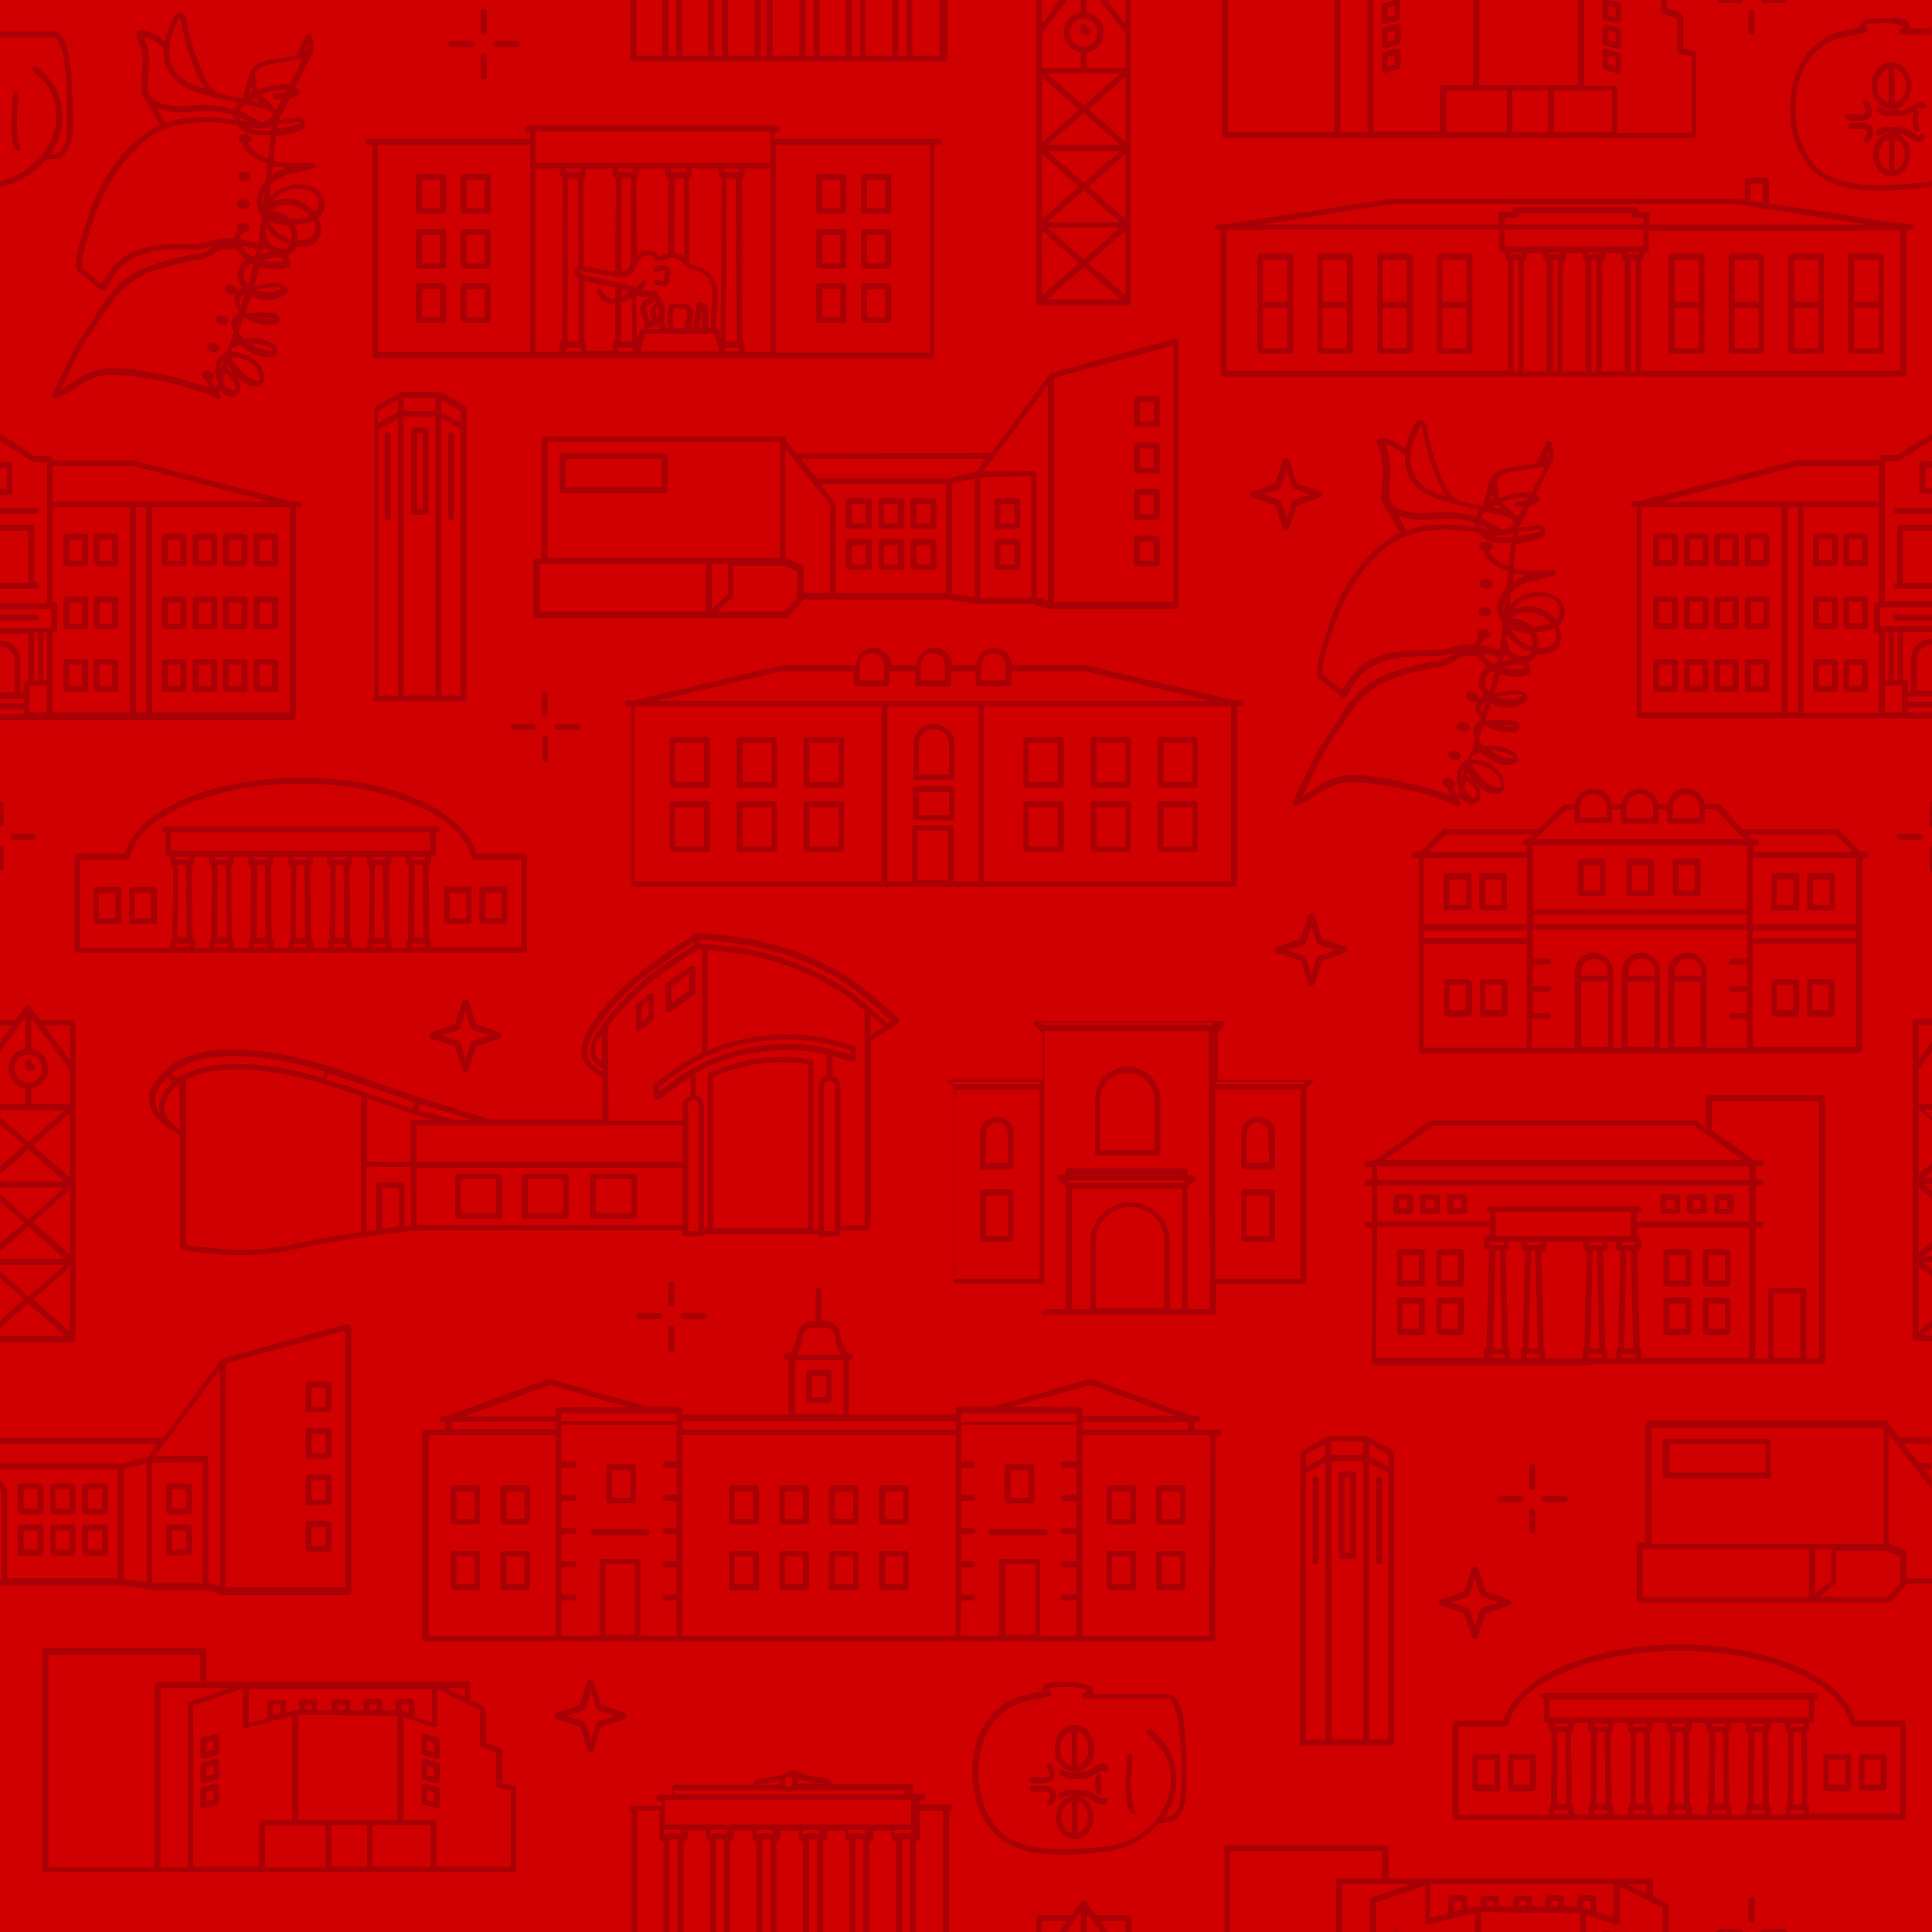 <svg xmlns="http://www.w3.org/2000/svg" xml:space="preserve" style="enable-background:new 0 0 320 320" viewBox="0 0 320 320"><style>.st1{fill:#a80005}</style><path id="d00000" d="M0 0h320v320H0z" style="fill:#d00000"/><g id="Landmarks_00000077292088873443953880000011067473865021682585_"><path d="m12.8 44.8.3.3c.9.7 1.8 1.5 2.7 2.2.3.2.6.5.9.7.1.1.2.1.4.1h.2c.2-.1.3-.2.4-.4.1-.4.9-1.6 1.3-2.2.6-.9 1.4-1.6 2.4-2.3 2.8-1.9 6.7-1.9 10.1-1.9h.5c1.1 0 2.4-.2 3.6-.6-.3.2-.6.3-.8.5-.2.1-.4.3-.6.4-.5.3-1.2.4-1.9.5-.2 0-.5.1-.7.1-2 .4-4.1.9-6.1 1.6-2.2.7-4.2 1.8-5.8 3.3-1.4 1.3-2.4 2.9-3.4 4.4-.3.4-.6.9-.8 1.3l-.1.2c-1.3 1.9-2.6 3.9-3.7 6-.4.8-.8 1.7-1.2 2.5l-1.8 3.6c-.1.3-.1.6.1.8.2 0 .3.1.5.1.1 0 .2 0 .3-.1.3-.2.6-.3.9-.5.3-.1.5-.3.6-.3.4-.3.9-.6 1.3-.8.6-.4 1.2-.8 1.8-1.1 1.1-.6 2.4-1 3.6-1.1 1.2-.1 2.4 0 3.9.2 2.6.3 5.2.8 7.6 1.4 1.3.3 2.5.7 3.7 1.1.5.2 1 .3 1.6.6.2.1.4.2.7.2.1.1.3.3.5.4.1.1.2.1.3.1.1 0 .3-.1.4-.2.2-.2.1-.5-.1-.7l-.1-.1v-.2l.1-.4c.3.4.6.7.9.9.3.2.7.3 1 .3.4 0 .8-.1 1.1-.5.3-.2.4-.6.4-1 .1-1.1-.6-1.8-1.2-2.4l-.1-.1-1-.8.1-.4c.2.3.5.6.7.9.7.8 1.5 1.6 2.4 2.2.1.1.2.1.3.2.2.1 1 .3 1.7.2.4-.1.7-.3.9-.6.2-.4.3-.9.1-1.5-.3-1.1-1-2-1.9-2.6-.8-.6-1.9-.9-3.2-1h-.3l.1-.5.1-.1c.3-.3.8-.5 1.3-.6.4.4 1 .8 1.6 1.2.8.5 1.7.8 2.5.9 0 0 1.3.1 1.9-.5.2-.2.2-.5.2-.7-.2-1-1.3-1.3-2-1.6-.9-.3-2-.5-3-.4-.2 0-.4 0-.6.1l-.3-.3c-.2-.3-.4-.5-.6-.8l.7-2.1c.2-.1.4-.1.6-.1.1.1.3.1.4.2.8.4 2 .8 3.2.8.4 0 .8 0 1.2-.1.4-.1.7-.4.7-.8s-.2-.8-.6-.9c-.4-.2-.8-.2-1.1-.2-1.3-.1-2.5-.1-3.6.1-.1-.1-.2-.1-.3-.2l.9-2.7c.5.3 1 .5 1.6.6 1.4.3 2.8 0 3.9-.7.5-.3.5-.7.5-.9-.1-.5-.6-.9-1.1-1-.5-.2-1-.1-1.5-.1-1 .1-2 .3-2.9.5.2-.6.3-1.1.5-1.7l.4-1.5c.3.1.6.1.9.2.9.2 1.9.3 3.1.1.2 0 .5-.1.8-.3.2-.2.3-.5.3-.8 0-.4-.2-.8-.5-1.1.7-.2 1.3-.7 1.5-1.4h.6c.4 0 .8 0 1.2-.1 1.5-.3 2.5-1.7 2.3-3.2-.1-.5-.2-1-.5-1.4l.1-.1c.3-.3.5-.6.7-1 .4-.8.4-1.6-.1-2.6s-1.5-1.7-3.2-1.9c-1.6-.2-3.2.2-4.4 1.1-.4.3-.8.7-1.1 1.1l.2-2.1.5-.5c.8-.7 1.8-1.2 3-1.5.5-.1 1.1-.2 1.8-.4.2 0 .4-.1.6-.1.4-.1.7-.2 1-.2.3 0 .5-.2.5-.5s-.2-.5-.5-.5h-1.9c-1.5 0-3.2 0-4.6-.3l.4-4.1c.7-.1 1.4-.2 2.1-.4.1 0 .3-.1.4-.1.6-.1 1.4-.3 1.9-.7.3-.3.5-.7.4-1.1-.1-.4-.4-.7-.8-.8h-.5c-.3 0-.6.1-.9.1-.1 0-.3 0-.4.1l-1.7.2 1.8-3.6c.4-.1.7-.3 1.1-.4l.1-.1c.3-.1.4-.4.4-.6 0-.3-.1-.6-.4-.7-.1 0-.2-.1-.3-.1l2.9-5.6c0-.1.1-.2 0-.3.3-.7.1-1.5-.1-2.1 0-.2-.1-.4-.1-.5 0-.2-.2-.4-.4-.4s-.4.1-.5.3l-1.6 3.4-3 .5c-.2 0-.4.1-.6.1-.9.1-1.8.3-2.7.7-.7.4-1.1.9-1.4 1.5l-.1.1-1.1 4.2c-.8-.2-1.7-.3-2.5-.5l-1.2-.3c-.2 0-.3-.1-.5-.1l-.2-.2c-.9-.7-1.6-1.6-2-2.6-1-2.4-2.3-5.5-2.8-9 0-.3-.1-.7-.3-1-.3-.4-.8-.6-1.3-.4-.3.1-.4.4-.5.5-.8 1.5-1.3 2.8-1.6 4.1-1.1-.9-2.5-1.7-4-1.8-.2 0-.4.1-.6.3-.1.2-.1.4-.1.6.1.2.2.6.3.9.1.1.1.2.1.3.8 1.7.6 3.5.5 5.4 0 .5-.1 1-.1 1.5-.1 1.2.2 2.1.8 2.7l2.3 4c-.6.3-1.1.5-1.7.9-.7.4-1.4 1-2.2 1.7-3.8 3.3-6.6 7.9-8.3 13.5-.2.6-.4 1.2-.6 1.9-.6 1.9-1.2 3.8-1.1 5.6.1.1.1.3.2.5zm28.7 15.3c.7.5 1.3 1.2 1.5 2.1.1.3.1.6 0 .7 0 0-.1.1-.2.1-.3.1-.7 0-1.1-.2-.1 0-.1-.1-.2-.1-.8-.5-1.5-1.1-2.2-2-.4-.5-.9-1-.9-1.6h.4c1.1.2 2 .5 2.7 1zm2.3-2.9c.5.2 1.2.4 1.4.8-.2.1-.7.1-1 .1-.7-.1-1.4-.4-2.1-.8-.2-.1-.5-.3-.8-.5.9.1 1.7.2 2.5.4zm.8-4.6c.2 0 .5.1.8.2-.2 0-.5.1-.8 0-.5 0-1-.1-1.5-.3.4 0 .9 0 1.5.1zm-1.2-19.4c0-.4.1-.8.3-1.2l-.2 2c0-.2-.1-.5-.1-.8zm4.9 6.4c-.1 0-.2 0-.3-.1-1-.3-1.8-.8-2.3-1.3-.4-.5-.9-1.1-1.2-1.6.9.5 2.1.7 3.2.8.4.5.6 1.3.6 2.2zM45.7 36c.1 0 .3.1.4.1-.1 0-.3 0-.4-.1zm1.4-.5c-.8-.5-1.7-.5-2.4-.5.9-.7 1.7-1.1 2.8-1.1 1 0 1.9.4 2.8 1 .3.2.7.5 1 .8-.1 0-.2.1-.3.1-.9.3-1.9.5-2.8.5-.4-.3-.7-.5-1.1-.8zm-4.8 6.8c-.2 0-.3.1-.5.2-.6-.3-1.1-.8-1.5-1.3-.1-.1-.2-.2-.2-.3.1 0 .3-.1.4-.1.6.1 1.1.3 1.7.4.1 0 .2.1.3.1l-.2 1zM29.5 62.6c-2.5-.6-5.1-1.1-7.7-1.5-1.5-.1-2.8-.2-4.1-.1-1.4.1-2.7.6-4 1.2-.6.4-1.3.8-1.8 1.2-.4.3-.8.6-1.2.8-.1.1-.3.2-.6.3.5-.9.9-1.8 1.3-2.7.4-.8.8-1.7 1.2-2.5 1-2 2.3-4 3.6-5.8l.1-.2c.3-.4.6-.9.9-1.3 1-1.5 1.9-3 3.3-4.2 1.5-1.4 3.4-2.5 5.4-3.1 2-.6 4-1.1 6-1.5.2 0 .4-.1.7-.1.7-.1 1.5-.2 2.2-.7.2-.1.4-.3.6-.4.5-.3.9-.6 1.4-.7h.8c.3 0 .7 0 1-.1.2 0 .4-.1.5-.1.1.2.2.4.4.6.3.5.8.9 1.2 1.3-.1.1-.2.1-.3.2-1.2 1-1.4 2.8-.6 4 .1.2.3.4.4.5-.4.2-.7.4-.9.6 0-.4-.2-.8-.7-1-.6-.2-1.1-.1-1.3.3-.2.4.1.9.7 1.1.2.1.4.1.6.1.1 0 .3 0 .4-.1-.1.3-.2.5-.2.7-.1.7.2 1.3.5 1.7.1.2.3.4.4.5l-.1.3c-.5.2-1 .6-1.2 1.2-.2.5 0 1 .2 1.5 0 .1 0 .1.1.2v.1l-.7 2.3c-.3.3-.4.7-.4 1.1l-.6.3c-1.3.8-1.5 2.5-1.2 3.9.1.3.2.5.3.8l-.3.9c-.3-.4-.6-.9-.7-1.3l.3-.3c.2-.4-.1-.9-.7-1.1-.6-.2-1.1-.1-1.3.3-.2.4.1.9.7 1.1.1.4.3.8.5 1.2-.4-.1-.7-.2-1-.3-1.5-.4-2.8-.8-4.1-1.2zm10.4-11.9c-.2-.3-.3-.7-.3-.9.1-.5.5-.9.9-1.1l-.6 2zm-3.5 10.9c0-.8.1-1.6.7-2l-.7 2zm1.6.8.1.1c.6.6.9 1 .9 1.6 0 .1-.1.3-.1.3-.3.3-.7.2-.9 0-.3-.2-.6-.5-.9-1-.1-.1-.1-.2-.2-.3l.4-1.4.7.7zm1.4-6.1c-.1 0-.2.1-.3.1l.1-.3c.1 0 .1.1.2.2zm5.7-8.7c.4 0 .8-.1 1.1 0 .2.1.3.1.4.2-.9.6-2 .8-3.2.5-.4-.1-.7-.2-1.1-.3.9-.2 1.8-.4 2.8-.4zm-3.5-2.4c-.2.7-.3 1.3-.5 2-.2-.2-.3-.3-.4-.5-.6-.8-.4-2.1.4-2.7.2-.2.4-.3.7-.4.1 0 .1.1.2.1l-.4 1.5zm1.9-3.9c.1-.1.2-.2.2-.3v-.3c.1.2.2.4.4.5.2.2.4.4.7.5-.5.1-1 .2-1.5.4l.2-.8zm3.5 1.9s-.1.1-.3.1c-1 .1-1.9 0-2.7-.1-.2 0-.4-.1-.7-.1.9-.3 1.7-.4 2.4-.5.4 0 .8 0 1 .2.2.1.3.4.3.4zm.3-2c-.3.1-.7 0-1.1-.1-.6-.1-1-.4-1.3-.6-.3-.3-.5-.8-.6-1.2 0-.1-.1-.2-.1-.3-.1-.2-.1-.3-.2-.5l.1-.9c.3.4.6.8.9 1.1.8.9 1.9 1.5 3.1 1.7-.2.4-.5.7-.8.8zm4.9-3.7c.1 1.1-.5 1.9-1.5 2.2-.4.1-.9.1-1.4.1.1-.9-.1-1.7-.5-2.5.9-.1 1.7-.3 2.5-.5l.6-.3c.1.3.2.6.3 1zm-5.9-5.3c1-.7 2.4-1.1 3.7-.9 1.6.2 2.3.8 2.5 1.3.3.7.3 1.3.1 1.8-.1.2-.3.5-.5.7-.4-.5-.9-.8-1.3-1.1-1-.7-2.1-1.1-3.3-1.1-.9 0-1.7.2-2.4.6.4-.5.7-.9 1.2-1.3zm1.1-4.4c-.9.3-1.7.7-2.4 1.3l.2-1.5c.7 0 1.5.1 2.2.2zm.6-7.4c.1 0 .3 0 .4-.1.3 0 .5-.1.8-.1h.3s.1 0 .1.1v.1c-.3.3-1 .4-1.5.5-.2 0-.3.1-.4.1-.6.2-1.2.3-1.7.3l.1-.9H48zm-6.4-6 .1.3c0 .2.1.3.1.5-.2.1-.3.2-.5.3l.3-1.1zm1.2 2.3.2.2c-.5-.1-.9-.2-1.4-.3.2-.1.5-.3.7-.4.2.1.4.3.5.5zm-2.3.6c1.2.2 2.4.5 3.5.8.3.1.6.2.8.4l.3.3c.1.1.2.4-.4.9-.3.3-.9.4-1.5.5-.3-.2-.6-.3-.9-.5-.8-.5-1.7-1-2.5-1.3 0-.5.3-.8.7-1.1zm.4 2.8h-.4c-.2 0-.4-.1-.6-.1-.1-.1-.1-.3-.1-.4.3 0 .7.3 1.1.5zm2.1 1.2c.6 0 1.4-.1 2-.5l-.1.8h-1.6c-.8-.1-1.6-.1-2.3-.5.6.1 1.3.2 2 .2zm2.8-3.1c-.1-.1-.2-.3-.4-.4-.2-.2-.4-.3-.5-.5-.4-.4-.8-.8-1.2-1.1l-.2-.2-.3-.3c.3-.1.6-.2.8-.3 1.4-.4 2.5-.6 3.4-.5l-.2.4c-.5.1-1 .2-1.5.2-.3 0-.5.2-.5.5s.2.5.5.5.7 0 1-.1l-.9 1.8zM51 7.1c0 .3 0 .6-.1.9-.1.2-.3.4-.5.5l.6-1.4zm-7.7 4c.7-.4 1.5-.5 2.4-.6.2 0 .4-.1.7-.1l3.6-.7h.2L48 14H47.7c-1-.1-2.3 0-3.9.5-.4.1-.7.3-1.1.4 0-.1 0-.1-.1-.2l-.4-2.4c.4-.6.6-1 1.1-1.2zM28.1 7.7c.1-1.4.6-2.9 1.5-4.5 0 0 .1-.1.1-.2 0 0 .1 0 .1.1.1.1.1.3.2.6.6 3.6 1.8 6.8 2.9 9.2.3.7.7 1.3 1.1 1.8-.4-.1-.9-.3-1.3-.4-1.5-.5-2.7-1.3-3.4-2.2-1-1.1-1.4-2.7-1.2-4.4zm-1 .3c-.1 1.8.4 3.5 1.4 4.7.9 1.1 2.2 1.9 3.9 2.5 1.3.4 2.6.8 3.9 1.1l1.2.3c.7.2 1.3.3 2 .4-.3.3-.5.6-.6 1.1-1.4-.4-2.8-.6-4.3-.7-.8 0-1.7 0-2.5.1-.9 0-1.7.1-2.6.1-1.5-.1-2.7-.3-3.7-.9-.3-.2-.5-.3-.7-.5l-.3-.5c0-.1-.1-.1-.1-.1-.2-.4-.2-.9-.2-1.5 0-.5.1-1 .1-1.5.1-1.9.3-3.9-.5-5.9 0 0-.1-.1-.1-.2s-.1-.3-.1-.4c1.1.2 2.3 1.1 3.2 1.9zM26 17.9c1 .4 2.1.6 3.4.7.9 0 1.8 0 2.7-.1.8 0 1.6-.1 2.4-.1 1.4 0 2.8.3 4.2.7 0 .2 0 .4.1.7-2.3-.3-4.4-.5-6.3-.4-1.9.1-3.6.4-5.1 1L26 17.9zm-11.3 21c.2-.7.4-1.3.6-1.9 1.7-5.4 4.4-9.8 8-13.1.8-.7 1.4-1.2 2.1-1.6 4.3-2.6 9.8-2.3 13.9-1.6.2.3.4.5.6.7.9.8 2.1 1 3.3 1h1.6l-.4 3.8c-1-.3-2-.8-2.7-1.6-.3-.3-.4-.5-.5-.9.3-.1.5-.3.5-.6 0-.5-.4-.8-1-.9-.2 0-.5 0-.7.1-.3.1-.5.3-.5.6s.1.5.4.7c.1.1.2.1.3.1.1.6.3 1 .8 1.5.9.9 2.1 1.5 3.3 1.9L44 30c-.9 1-1.4 2.1-1.5 3.2 0 .5.1 1.8.7 2.4l.2.2-.4 2.8-.2 1.7c-.1 0-.2-.1-.4-.1-.9-.2-1.8-.5-2.7-.6 0-.4.3-.7.6-1.1.2 0 .4 0 .5-.1.3-.1.5-.3.5-.6s-.1-.5-.4-.7c-.2-.1-.4-.2-.6-.2-.6 0-1.1.2-1.1.7 0 .2 0 .4.2.5-.3.4-.5.8-.6 1.4-1.1-.1-2.2-.1-3.4.3-1.2.4-2.4.6-3.5.6h-.5c-3.6 0-7.6 0-10.7 2.1-1.1.7-1.9 1.6-2.6 2.5 0 0-.8 1.2-1.3 2-.2-.1-.3-.3-.5-.4-.9-.7-1.8-1.5-2.7-2.2v-.1c-.1-1.8.5-3.6 1.1-5.4z" class="st1"/><path d="M40.5 30h.1c.2 0 .4 0 .5-.1.3-.1.5-.3.5-.6s-.1-.5-.4-.7c-.2-.1-.4-.2-.6-.2-.6 0-1.1.2-1.1.7-.1.5.4.9 1 .9zM40.3 34.6h.1c.6 0 1-.3 1-.7 0-.5-.4-.8-1-.9-.6 0-1.1.2-1.1.7-.1.5.4.9 1 .9zM36.4 53.7c.2.1.4.1.6.1h.1c.3 0 .5-.2.7-.4.2-.4-.1-.9-.7-1.1-.6-.2-1.1-.1-1.3.3-.1.2 0 .5.2.8 0 0 .2.2.4.3zM35 58.3c.2.1.4.1.6.1.3 0 .6-.1.7-.4.2-.4-.1-.9-.7-1.1-.6-.2-1.1-.1-1.3.3-.1.2 0 .5.2.8.1 0 .3.2.5.3zM228.2 90.7c-3.8 3.3-6.6 7.9-8.3 13.5-.2.6-.4 1.2-.6 1.9-.6 1.9-1.2 3.8-1.1 5.6 0 .1 0 .3.1.5l.3.3c.9.7 1.8 1.5 2.7 2.2.3.2.6.5.9.7.1.1.2.1.4.1h.2c.2-.1.3-.2.4-.4.1-.4.9-1.6 1.3-2.2.6-.9 1.4-1.6 2.4-2.3 2.8-1.9 6.7-1.9 10.1-1.9h.5c1.1 0 2.4-.2 3.6-.6-.3.2-.6.3-.8.5-.2.1-.4.3-.6.4-.5.3-1.2.4-1.9.5-.2 0-.5.1-.7.1-2 .4-4.1.9-6.1 1.6-2.2.7-4.2 1.8-5.8 3.3-1.4 1.3-2.4 2.9-3.4 4.4-.3.4-.6.9-.8 1.3l-.1.2c-1.3 1.9-2.6 3.9-3.7 6-.4.8-.8 1.7-1.2 2.5l-1.8 3.6c-.1.3-.1.6.1.8.1.1.3.2.4.2.1 0 .2 0 .3-.1.3-.2.6-.3.9-.5.3-.1.5-.3.6-.3.4-.3.9-.6 1.3-.8.6-.4 1.2-.8 1.8-1.1 1.1-.6 2.4-1 3.6-1.1 1.2-.1 2.4 0 3.9.2 2.6.3 5.2.8 7.6 1.4 1.3.3 2.5.7 3.7 1.1.5.2 1 .3 1.6.6.2.1.4.2.7.2.1.1.3.3.5.4.1.1.2.1.3.1.1 0 .3-.1.4-.2.2-.2.1-.5-.1-.7l-.1-.1v-.2l.1-.4c.3.4.6.7.9.9s.7.3 1 .3c.4 0 .8-.1 1.1-.5.3-.2.4-.6.4-1 .1-1.1-.6-1.8-1.2-2.4l-.1-.1-1-.8.1-.4c.2.3.5.6.7.9.7.8 1.5 1.6 2.4 2.2.1.1.2.1.3.2.2.1 1 .3 1.7.2.4-.1.7-.3.9-.6.2-.4.3-.9.1-1.5-.3-1.1-1-2-1.9-2.6-.8-.6-1.9-.9-3.2-1h-.3l.1-.5.1-.1c.3-.3.8-.5 1.3-.6.4.4 1 .8 1.6 1.2.8.5 1.7.8 2.5.9 0 0 1.3.1 1.9-.5.2-.2.2-.5.2-.7-.2-1-1.3-1.3-2-1.6-.9-.3-2-.5-3-.4-.2 0-.4 0-.6.1l-.3-.3c-.2-.3-.4-.5-.6-.8l.7-2.1c.2-.1.4-.1.6-.1.1.1.3.1.4.2.8.4 2 .8 3.2.8.4 0 .8 0 1.2-.1.4-.1.7-.4.7-.8s-.2-.8-.6-.9c-.4-.2-.8-.2-1.1-.2-1.3-.1-2.5-.1-3.6.1-.1-.1-.2-.1-.3-.2l.9-2.7c.5.3 1 .5 1.6.6 1.4.3 2.8 0 3.9-.7.5-.3.5-.7.5-.9-.1-.5-.6-.9-1.1-1-.5-.2-1-.1-1.5-.1-1 .1-2 .3-2.9.5.2-.6.3-1.1.5-1.7l.4-1.5c.3.1.6.1.9.2.9.2 1.9.3 3.1.1.2 0 .5-.1.8-.3.2-.2.3-.5.3-.8 0-.4-.2-.8-.5-1.1.7-.2 1.3-.7 1.5-1.4h.6c.4 0 .8 0 1.2-.1 1.5-.3 2.5-1.7 2.3-3.2-.1-.5-.2-1-.5-1.4l.1-.1c.3-.3.5-.6.7-1 .4-.8.4-1.6-.1-2.6s-1.5-1.7-3.2-1.9c-1.6-.2-3.2.2-4.4 1.1-.4.3-.8.7-1.1 1.1l.2-2.1.5-.5c.8-.7 1.8-1.2 3-1.5.5-.1 1.1-.2 1.8-.4.2 0 .4-.1.6-.1.4-.1.7-.2 1-.2.3 0 .5-.2.5-.5s-.2-.5-.5-.5h-1.9c-1.5 0-3.2 0-4.6-.3l.4-4.1c.7-.1 1.4-.2 2.1-.4.1 0 .3-.1.4-.1.6-.1 1.4-.3 1.9-.7.3-.3.5-.7.4-1.1-.1-.4-.4-.7-.8-.8h-.5c-.3 0-.6.1-.9.1-.1 0-.3 0-.4.1l-1.7.2 1.8-3.6c.4-.1.7-.3 1.1-.4l.1-.1c.3-.1.4-.4.4-.6 0-.3-.1-.6-.4-.7-.1 0-.2-.1-.3-.1l2.9-5.6c0-.1.1-.2 0-.3.3-.7.1-1.5-.1-2.1 0-.2-.1-.4-.1-.5 0-.2-.2-.4-.4-.4s-.4.1-.5.3l-1.6 3.4-3 .5c-.2 0-.4.1-.6.1-.9.1-1.8.3-2.7.7-.7.4-1.1.9-1.4 1.5l-.1.1-1.1 4.2c-.8-.2-1.7-.3-2.5-.5l-1.2-.3c-.2 0-.3-.1-.5-.1l-.2-.2c-.9-.7-1.6-1.6-2-2.6-1-2.4-2.3-5.5-2.8-9 0-.3-.1-.7-.3-1-.3-.4-.8-.6-1.3-.4-.3.1-.4.4-.5.5-.8 1.5-1.3 2.8-1.6 4.1-1.1-.9-2.5-1.7-4-1.8-.2 0-.4.1-.6.3s-.1.4-.1.6c.1.2.2.6.3.9.1.2.1.3.1.3.8 1.7.6 3.5.5 5.4 0 .5-.1 1-.1 1.5-.1 1.2.2 2.1.8 2.7l2.3 4c-.6.3-1.1.5-1.7.9-.5.4-1.2.9-2 1.6zm18.8 36.8c.7.5 1.3 1.2 1.5 2.1.1.3.1.6 0 .7 0 0-.1.1-.2.1-.3.1-.7 0-1.1-.2-.1 0-.1-.1-.2-.1-.8-.5-1.5-1.1-2.2-2-.4-.5-.9-1-.9-1.6h.4c1.2.3 2.1.6 2.7 1zm2.4-2.8c.5.2 1.2.4 1.4.8-.2.1-.7.1-1 .1-.7-.1-1.4-.4-2.1-.8-.2-.1-.5-.3-.8-.5.9.1 1.7.2 2.5.4zm.7-4.6c.2 0 .5.1.8.2-.2 0-.5.1-.8 0-.5 0-1-.1-1.5-.3.5 0 1 0 1.5.1zm-1.1-19.4c0-.4.1-.8.3-1.2l-.2 2c-.1-.2-.1-.5-.1-.8zm4.9 6.4c-.1 0-.2 0-.3-.1-1-.3-1.8-.8-2.3-1.3-.4-.5-.9-1.1-1.2-1.6.9.5 2.1.7 3.2.8.4.5.6 1.3.6 2.2zm-2.6-3.6c.1 0 .3.1.4.1-.1 0-.3-.1-.4-.1zm1.4-.5c-.8-.5-1.7-.6-2.4-.5.9-.7 1.7-1.1 2.8-1.1 1 0 1.9.4 2.8 1 .3.2.7.5 1 .8-.1 0-.2.1-.3.1-.9.3-1.9.5-2.8.5-.4-.3-.7-.6-1.1-.8zm-4.8 6.8c-.2 0-.3.1-.5.2-.6-.3-1.1-.8-1.5-1.3-.1-.1-.2-.2-.2-.3.1 0 .3-.1.4-.1.6.1 1.1.3 1.7.4.1 0 .2.1.3.1l-.2 1zm-12.8 20.3c-2.5-.6-5.1-1.1-7.7-1.5-1.5-.2-2.8-.3-4.1-.2-1.4.1-2.7.6-4 1.2-.6.4-1.3.8-1.8 1.2-.4.3-.8.6-1.2.8-.1.1-.3.2-.6.3.5-.9.9-1.8 1.3-2.7.4-.8.8-1.7 1.2-2.5 1-2 2.3-4 3.6-5.8l.1-.2c.3-.4.6-.9.9-1.3 1-1.5 1.9-3 3.3-4.2 1.5-1.4 3.4-2.5 5.4-3.1 2-.6 4-1.1 6-1.5.2 0 .4-.1.7-.1.7-.1 1.5-.2 2.2-.7.2-.1.4-.3.6-.4.5-.3.9-.6 1.4-.7h.8c.3 0 .7 0 1-.1.2 0 .4-.1.5-.1.1.2.2.4.4.6.3.5.8.9 1.2 1.3-.1.1-.2.1-.3.2-1.2 1-1.4 2.8-.6 4 .1.2.3.4.4.5-.4.2-.7.4-.9.6 0-.4-.2-.8-.7-1-.2-.1-.4-.1-.6-.1-.3 0-.5.2-.7.4s0 .5.2.8c.1.2.3.3.5.4.2.1.4.1.6.1h.1c.1 0 .2 0 .3-.1-.1.3-.2.5-.2.7-.1.7.2 1.3.5 1.7.1.2.3.4.4.5l-.1.3c-.5.2-1 .6-1.2 1.2-.2.5 0 1 .2 1.5 0 .1 0 .1.1.2v.1l-.7 2.3c-.3.3-.4.7-.4 1.1l-.6.3c-1.3.8-1.5 2.5-1.2 3.9.1.3.2.5.3.8l-.3.9c-.3-.4-.6-.9-.7-1.3l.3-.3c.2-.4-.1-.9-.7-1.1-.6-.2-1.1-.1-1.3.3-.2.4.1.9.7 1.1.1.4.3.8.5 1.2-.4-.1-.7-.2-1-.3-1.5-.5-2.8-.8-4.1-1.2zm10.4-11.9c-.2-.3-.3-.7-.3-.9.1-.5.5-.9.9-1.1l-.6 2zm-3.5 10.9c0-.8.1-1.6.7-2l-.7 2zm1.6.8.1.1c.6.6.9 1 .9 1.6 0 .1-.1.3-.1.3-.3.3-.7.2-.9 0-.3-.2-.6-.5-.9-1-.1-.1-.1-.2-.2-.3l.4-1.4.7.7zm1.4-6.1c-.1 0-.2.1-.3.1l.1-.3c.1 0 .1.1.2.2zm5.7-8.8c.4 0 .8-.1 1.1 0 .2.1.3.1.4.2-.9.6-2 .8-3.2.5-.4-.1-.7-.2-1.1-.3.9-.1 1.8-.3 2.8-.4zm-3.5-2.3c-.2.7-.3 1.3-.5 2-.2-.2-.3-.3-.4-.5-.6-.8-.4-2.1.4-2.7.2-.2.4-.3.7-.4.1 0 .1.1.2.1l-.4 1.5zm1.9-3.9c.1-.1.2-.2.2-.3v-.3c.1.2.2.4.4.5.2.2.4.4.7.5-.5.1-1 .2-1.5.4l.2-.8zm3.5 1.9s-.1.1-.3.1c-1 .1-1.9 0-2.7-.1-.2 0-.4-.1-.7-.1.9-.3 1.7-.4 2.4-.5.4 0 .8 0 1 .2.2 0 .3.3.3.4zm.2-2c-.3.1-.7 0-1.1-.1-.6-.1-1-.4-1.3-.6-.3-.3-.5-.8-.6-1.2 0-.1-.1-.2-.1-.3-.1-.2-.1-.3-.2-.5l.1-.9c.3.4.6.8.9 1.1.8.9 1.9 1.5 3.1 1.7-.1.4-.4.7-.8.8zm5-3.7c.1 1.1-.5 1.9-1.5 2.2-.4.1-.9.1-1.4.1.1-.9-.1-1.7-.5-2.5.9-.1 1.7-.3 2.5-.5l.6-.3c.1.3.2.6.3 1zm-5.9-5.3c1-.7 2.4-1.1 3.7-.9 1.6.2 2.3.8 2.5 1.3.3.7.3 1.3.1 1.8-.1.2-.3.5-.5.7-.4-.5-.9-.8-1.3-1.1-1-.7-2.1-1.1-3.3-1.1-.9 0-1.7.2-2.4.6.4-.5.7-.9 1.2-1.3zm1.1-4.5c-.9.3-1.7.7-2.4 1.3l.2-1.5c.7.1 1.5.2 2.2.2zm.5-7.3c.1 0 .3 0 .4-.1.3 0 .5-.1.8-.1h.3s.1 0 .1.1v.1c-.3.3-1 .4-1.5.5-.2 0-.3.1-.4.1-.6.2-1.2.3-1.7.3l.1-.9h1.9zm-6.3-6 .1.3c0 .2.1.3.1.5-.2.1-.3.2-.5.3l.3-1.1zm1.2 2.2.2.2c-.5-.1-.9-.2-1.4-.3.2-.1.5-.3.7-.4l.5.5zm-2.3.7c1.2.2 2.4.5 3.5.8.3.1.6.2.8.4l.3.3c.1.1.2.4-.4.9-.3.3-.9.4-1.5.5-.3-.2-.6-.3-.9-.5-.8-.5-1.7-1-2.5-1.3 0-.5.3-.8.7-1.1zm.4 2.8h-.4c-.2 0-.4-.1-.6-.1-.1-.1-.1-.3-.1-.4.3 0 .7.2 1.1.5zm2.1 1.1c.6 0 1.4-.1 2-.5l-.1.8h-1.6c-.8-.1-1.6-.1-2.3-.5.6.2 1.3.3 2 .2zm2.8-3c-.1-.1-.2-.3-.4-.4-.2-.2-.4-.3-.5-.5-.4-.4-.8-.8-1.2-1.1l-.2-.2-.3-.3c.3-.1.6-.2.8-.3 1.4-.4 2.5-.6 3.4-.5l-.2.4c-.5.1-1 .2-1.5.2-.3 0-.5.2-.5.5s.2.5.5.5.7 0 1-.1l-.9 1.8zm5.2-11.1c0 .3 0 .6-.1.9-.1.2-.3.4-.5.5l.6-1.4zm-7.7 4c.7-.4 1.5-.5 2.4-.6.2 0 .4-.1.7-.1l3.7-.6h.2l-2.2 4.3H253.4c-1-.1-2.3 0-3.9.5-.4.1-.7.3-1.1.4 0-.1 0-.1-.1-.2l-.4-2.4c.3-.7.5-1.1 1-1.3zm-15.2-3.4c.1-1.4.6-2.9 1.5-4.5 0 0 .1-.1.1-.2 0 0 .1 0 .1.1.1.1.1.3.2.6.6 3.6 1.8 6.8 2.9 9.2.3.7.7 1.3 1.1 1.8-.4-.1-.9-.3-1.3-.4-1.5-.5-2.7-1.3-3.4-2.2-1-1.1-1.4-2.7-1.2-4.4zm-1 .2c-.1 1.8.4 3.5 1.4 4.7.9 1.1 2.2 1.9 3.9 2.5 1.3.4 2.6.8 3.9 1.1l1.2.3c.7.2 1.3.3 2 .4-.3.3-.5.6-.6 1.1-1.4-.4-2.8-.6-4.3-.7-.8 0-1.7 0-2.5.1-.9 0-1.7.1-2.6.1-1.5-.1-2.7-.3-3.7-.9-.3-.2-.5-.3-.7-.5l-.3-.5c0-.1-.1-.1-.1-.1-.2-.4-.2-.9-.2-1.5 0-.5.1-1 .1-1.5.1-1.9.3-3.9-.5-5.9 0 0-.1-.1-.1-.2s-.1-.3-.1-.4c1.1.3 2.3 1.2 3.2 1.9zm-1.1 10c1 .4 2.1.6 3.4.7.9 0 1.8 0 2.7-.1.8 0 1.6-.1 2.4-.1 1.4 0 2.8.3 4.2.7 0 .2 0 .4.1.7-2.3-.3-4.4-.5-6.3-.4-1.9.1-3.6.4-5.1 1l-1.4-2.5zm13.2 2.8c.2.3.4.5.6.7.9.8 2.1 1 3.3 1h1.6l-.4 3.8c-1-.3-2-.8-2.7-1.6-.3-.3-.4-.5-.5-.9.3-.1.5-.3.5-.6 0-.5-.4-.8-1-.9-.2 0-.5 0-.7.1-.3.1-.5.3-.5.6 0 .4.2.7.7.8.1.6.3 1 .8 1.5.9.9 2.1 1.5 3.3 1.9l-.3 2.7c-.9 1-1.4 2.1-1.5 3.2 0 .5.1 1.8.7 2.4l.2.2-.3 2.8-.2 1.7c-.1 0-.2-.1-.4-.1-.9-.2-1.8-.5-2.7-.6 0-.4.3-.7.6-1.1.2 0 .4 0 .5-.1.3-.1.5-.3.5-.6 0-.5-.4-.8-1-.9-.2 0-.5 0-.7.1-.3.1-.5.3-.5.6 0 .2 0 .4.2.5-.3.4-.5.8-.6 1.4-1.1-.1-2.2-.1-3.4.3-1.2.4-2.4.6-3.5.6h-.5c-3.6 0-7.6 0-10.7 2.1-1.1.7-1.9 1.6-2.6 2.5 0 0-.8 1.2-1.3 2-.2-.1-.3-.3-.5-.4-.9-.7-1.8-1.5-2.7-2.2v-.1c-.1-1.6.5-3.5 1-5.2.2-.7.4-1.3.6-1.9 1.7-5.4 4.4-9.8 8-13.1.8-.7 1.4-1.2 2.1-1.6 4.5-2.6 10-2.2 14-1.6z" class="st1"/><path d="M246.1 97.5h.1c.2 0 .4 0 .5-.1.3-.1.5-.3.5-.6 0-.5-.4-.8-1-.9s-1.1.2-1.1.7c-.1.5.4.9 1 .9zM245.9 102.1h.1c.2 0 .4 0 .5-.1.3-.1.5-.3.5-.6s-.1-.5-.4-.7c-.2-.1-.4-.2-.6-.2-.6 0-1.1.2-1.1.7-.1.5.4.9 1 .9zM242 121.1c.2.1.4.1.6.1h.1c.3 0 .5-.2.7-.4.2-.4-.1-.9-.7-1.1-.6-.2-1.1-.1-1.3.3-.2.4 0 .9.6 1.1zM240.6 125.8c.2.1.4.1.6.1.3 0 .6-.1.7-.4.2-.4-.1-.9-.7-1.1-.2-.1-.4-.1-.6-.1-.3 0-.5.2-.7.4-.2.3.1.8.7 1.1zM86.8 157.8c.3 0 .5-.2.5-.5v-15.4c0-.3-.2-.5-.5-.5h-7.9c-1.9-7.2-14.3-12.6-29.1-12.6s-27.2 5.4-29.1 12.6h-7.9c-.3 0-.5.2-.5.5v15.4c0 .3.2.5.5.5h74zm-57.3-14.5h1.3l.1 12h-1.5l.1-12zm-.4 13h2.2v.6h-2.2v-.6zm2.6-15.4h-3.4v-3h42.9v3H31.7zm38.4 14.4h-1.5l.1-12H70l.1 12zm-1.9 1h2.2v.6h-2.2v-.6zm-4.6-1H62l.1-12h1.3l.2 12zm-1.9 1h2.2v.6h-2.2v-.6zm2.2-13.9h-2.2v-.5h2.2v.5zM57 155.3h-1.5l.1-12h1.3l.1 12zm-1.8 1h2.2v.6h-2.2v-.6zm2.1-13.9h-2.2v-.5h2.2v.5zm-6.8 12.9H49l.1-12h1.3l.1 12zm-1.9 1h2.2v.6h-2.2v-.6zm2.2-13.9h-2.2v-.5h2.2v.5zM44 155.3h-1.5l.1-12h1.3l.1 12zm-1.9 1h2.2v.6h-2.2v-.6zm2.2-13.9h-2.2v-.5h2.2v.5zm-8.2.9h1.3l.1 12H36l.1-12zm-.5 13h2.2v.6h-2.2v-.6zm2.2-14.4v.5h-2.2v-.5h2.2zm.6 13.5-.1-12c.2 0 .4-.2.4-.5v-1h2.4v1c0 .3.2.5.5.5l-.1 12c-.2.1-.3.2-.3.5v1.1h-2.4v-1.1c-.1-.3-.2-.5-.4-.5zm6.6 0-.1-12c.2 0 .4-.2.4-.5v-1h2.4v1c0 .3.2.5.5.5l-.1 12c-.2.1-.3.2-.3.5v1.1h-2.4v-1.1c-.1-.3-.3-.5-.4-.5zm6.5 0-.1-12c.2 0 .4-.2.4-.5v-1h2.4v1c0 .3.2.5.5.5l-.1 12c-.2.1-.3.2-.3.5v1.1h-2.4v-1.1c-.1-.3-.2-.5-.4-.5zm6.5 0-.1-12c.2 0 .4-.2.4-.5v-1h2.4v1c0 .3.2.5.5.5l-.1 12c-.2.1-.3.2-.3.5v1.1h-2.4v-1.1c-.1-.3-.2-.5-.4-.5zm6.5 0-.1-12c.2 0 .4-.2.4-.5v-1h2.4v1c0 .3.2.5.5.5l-.1 12c-.2.1-.3.2-.3.5v1.1h-2.4v-1.1c-.1-.3-.2-.5-.4-.5zm5.9-13h-2.2v-.5h2.2v.5zm-39.1-.5v.5h-2.2v-.5h2.2zm.6 13.5-.1-12c.2 0 .4-.2.4-.5v-1h2.4v1c0 .3.2.5.5.5l-.1 12c-.2.1-.3.2-.3.5v1.1h-2.4v-1.1c-.1-.3-.2-.5-.4-.5zm-18.7-13H21c.2 0 .4-.2.5-.4.7-3.3 3.9-6.3 9.1-8.6 5.3-2.3 12.1-3.6 19.2-3.6s13.9 1.3 19.2 3.6c5.1 2.3 8.4 5.3 9.1 8.6 0 .2.2.4.5.4h7.8v14.5h-15v-1.1c0-.2-.1-.4-.3-.4l-.1-12c.2 0 .4-.2.4-.5v-1h.3c.3 0 .5-.2.5-.5v-3.5h.1c.3 0 .5-.2.5-.5s-.2-.5-.5-.5h-45c-.3 0-.5.2-.5.5s.2.5.5.5h.1v3.5c0 .3.2.5.5.5h.3v1c0 .3.2.5.5.5l-.1 12c-.2.1-.3.2-.3.5v1.1h-15v-14.6z" class="st1"/><path d="M79.9 153h3.6c.3 0 .5-.2.5-.5v-5.2c0-.3-.2-.5-.5-.5h-3.6c-.3 0-.5.2-.5.5v5.2c.1.3.3.5.5.5zm.5-5.1h2.7v4.2h-2.7v-4.2zM74 153h3.6c.3 0 .5-.2.5-.5v-5.2c0-.3-.2-.5-.5-.5H74c-.3 0-.5.2-.5.5v5.2c0 .3.3.5.5.5zm.5-5.1h2.7v4.2h-2.7v-4.2zM25.5 146.9h-3.6c-.3 0-.5.2-.5.5v5.2c0 .3.2.5.5.5h3.6c.3 0 .5-.2.5-.5v-5.2c0-.3-.2-.5-.5-.5zm-.5 5.2h-2.7v-4.2H25v4.2zM19.6 146.9H16c-.3 0-.5.2-.5.5v5.2c0 .3.2.5.5.5h3.6c.3 0 .5-.2.5-.5v-5.2c-.1-.3-.3-.5-.5-.5zm-.5 5.2h-2.7v-4.2h2.7v4.2zM315.2 285h-7.9c-1.9-7.2-14.3-12.6-29.1-12.6S251 277.8 249 285h-7.9c-.3 0-.5.2-.5.5v15.4c0 .3.2.5.5.5h74.1c.3 0 .5-.2.5-.5v-15.4c0-.3-.2-.5-.5-.5zm-57.2 1.9h1.3l.1 12h-1.5l.1-12zm-.5 12.9h2.2v.6h-2.2v-.6zm2.7-15.3h-3.5v-3h42.9v3H260.2zm38.3 14.4H297l.1-12h1.3l.1 12zm-1.9.9h2.2v.6h-2.2v-.6zm-4.6-.9h-1.5l.1-12h1.3l.1 12zm-1.9.9h2.2v.6h-2.2v-.6zm2.2-13.8h-2.2v-.5h2.2v.5zm-6.8 12.9H284l.1-12h1.3l.1 12zm-1.9.9h2.2v.6h-2.2v-.6zm2.2-13.8h-2.2v-.5h2.2v.5zm-6.9 12.9h-1.5l.1-12h1.3l.1 12zm-1.8.9h2.2v.6h-2.2v-.6zm2.1-13.8H277v-.5h2.2v.5zm-6.8 12.9h-1.5l.1-12h1.3l.1 12zm-1.9.9h2.2v.6h-2.2v-.6zm2.2-13.8h-2.2v-.5h2.2v.5zm-8.2.9h1.3l.1 12h-1.5l.1-12zm-.5 12.9h2.2v.6H264v-.6zm2.2-14.3v.5H264v-.5h2.2zm.7 13.4-.1-12c.2 0 .4-.2.4-.5v-1h2.4v1c0 .3.2.5.5.5l-.1 12c-.2.1-.3.2-.3.5v1.1h-2.4v-1.1c-.1-.2-.3-.4-.4-.5zm6.5 0-.1-12c.2 0 .4-.2.4-.5v-1h2.4v1c0 .3.2.5.5.5l-.1 12c-.2.1-.3.2-.3.5v1.1h-2.4v-1.1c-.1-.2-.2-.4-.4-.5zm6.5 0-.1-12c.2 0 .4-.2.4-.5v-1h2.4v1c0 .3.2.5.5.5l-.1 12c-.2.1-.3.2-.3.5v1.1h-2.4v-1.1c-.1-.2-.2-.4-.4-.5zm6.5 0-.1-12c.2 0 .4-.2.4-.5v-1h2.4v1c0 .3.2.5.5.5l-.1 12c-.2.1-.3.2-.3.5v1.1h-2.4v-1.1c-.1-.2-.2-.4-.4-.5zm6.6 0-.1-12c.2 0 .4-.2.4-.5v-1h2.4v1c0 .3.2.5.5.5l-.1 12c-.2.1-.3.2-.3.5v1.1h-2.4v-1.1c-.2-.2-.3-.4-.4-.5zm5.8-12.9h-2.2v-.5h2.2v.5zm-39.1-.5v.5h-2.2v-.5h2.2zm.6 13.4-.1-12c.2 0 .4-.2.4-.5v-1h2.4v1c0 .3.2.5.5.5l-.1 12c-.2.1-.3.2-.3.5v1.1h-2.4v-1.1c-.1-.2-.2-.4-.4-.5zm54.4 1.5h-15v-1.1c0-.2-.1-.4-.3-.4l-.1-12c.2 0 .4-.2.4-.5v-1h.3c.3 0 .5-.2.5-.5v-3.5h.1c.3 0 .5-.2.5-.5s-.2-.5-.5-.5h-45c-.3 0-.5.2-.5.5s.2.5.5.5h.1v3.5c0 .3.2.5.5.5h.3v1c0 .3.2.5.5.5l-.1 12c-.2.1-.3.2-.3.5v1.1h-15V286h7.8c.2 0 .4-.2.5-.4.7-3.3 3.9-6.3 9.1-8.6 5.3-2.3 12.1-3.6 19.2-3.6s13.9 1.3 19.2 3.6c5.1 2.3 8.4 5.3 9.1 8.6 0 .2.2.4.5.4h7.8l-.1 14.4z" class="st1"/><path d="M308.4 296.6h3.6c.3 0 .5-.2.5-.5V291c0-.3-.2-.5-.5-.5h-3.6c-.3 0-.5.2-.5.5v5.2c0 .2.2.4.5.4zm.4-5.2h2.7v4.2h-2.7v-4.2zM306.1 290.5h-3.6c-.3 0-.5.2-.5.5v5.2c0 .3.2.5.5.5h3.6c.3 0 .5-.2.5-.5V291c-.1-.3-.3-.5-.5-.5zm-.5 5.1h-2.7v-4.2h2.7v4.2zM253.9 290.5h-3.6c-.3 0-.5.2-.5.5v5.2c0 .3.2.5.5.5h3.6c.3 0 .5-.2.5-.5V291c0-.3-.2-.5-.5-.5zm-.5 5.1h-2.7v-4.2h2.7v4.2zM248 290.5h-3.6c-.3 0-.5.2-.5.5v5.2c0 .3.2.5.5.5h3.6c.3 0 .5-.2.5-.5V291c0-.3-.3-.5-.5-.5zm-.5 5.1h-2.7v-4.2h2.7v4.2zM61.7 115.7c0 .3.2.5.5.5H76.8c.3 0 .5-.2.5-.5v-48c0-.2-.1-.3-.2-.4l-4.2-2.4h-6.3c-.1 0-.2 0-.2.1l-4.2 2.4c-.1.1-.2.2-.2.4v47.9zm14.6-.5h-3.2V69.3l3.2 1.7v44.2zm-4.2 0h-5.3V69h5.3v46.2zm0-47.1h-5.3v-2.2h5.3v2.2zm-6.2 47.1h-3.2V71.1l3.2-1.8v45.9zM76.3 70l-3.2-1.7v-2.1l3.2 1.9V70zm-10.4-3.8v2.1L62.6 70v-2l3.3-1.8z" class="st1"/><path d="M68.6 85.3h1.9c.3 0 .5-.2.5-.5V71.3c0-.3-.2-.5-.5-.5h-1.9c-.3 0-.5.2-.5.5v13.5c0 .3.2.5.5.5zm.5-13.5h.9v12.5h-.9V71.8zM64.2 86.2c.3 0 .5-.2.5-.5V72.1c0-.3-.2-.5-.5-.5s-.5.2-.5.5v13.6c0 .3.3.5.5.5zM74.7 86.2c.3 0 .5-.2.5-.5V72.1c0-.3-.2-.5-.5-.5s-.5.2-.5.5v13.6c.1.3.3.5.5.5zM215.3 288.6c0 .3.2.5.5.5H230.4c.3 0 .5-.2.5-.5v-47.9c0-.2-.1-.3-.2-.4l-4.2-2.4H220c-.1 0-.2 0-.2.1l-4.2 2.4c-.1.1-.2.2-.2.4v3.1l-.1 44.7zm14.7-.5h-3.2v-45.8l3.2 1.7v44.1zm-4.2 0h-5.3V242h5.3v46.1zm0-47.1h-5.3v-2.2h5.3v2.2zm-6.3 47.1h-3.2V244l3.2-1.8v45.9zm10.5-45.2-3.2-1.7v-2.1l3.2 1.9v1.9zm-10.5-3.8v2.1l-3.2 1.8v-2l3.2-1.9z" class="st1"/><path d="M222.2 258.2h1.9c.3 0 .5-.2.5-.5v-13.5c0-.3-.2-.5-.5-.5h-1.9c-.3 0-.5.2-.5.5v13.5c0 .3.3.5.5.5zm.5-13.5h.9v12.5h-.9v-12.5zM217.9 259.1c.3 0 .5-.2.5-.5V245c0-.3-.2-.5-.5-.5s-.5.2-.5.5v13.6c0 .3.2.5.5.5zM228.4 259.1c.3 0 .5-.2.5-.5V245c0-.3-.2-.5-.5-.5s-.5.2-.5.5v13.6c0 .3.2.5.5.5zM61 24h.7v34.9c0 .3.2.5.5.5h92c.3 0 .5-.2.5-.5V24h.8c.3 0 .5-.2.5-.5s-.2-.5-.5-.5h-27.2v-1.2h.4c.3 0 .5-.2.5-.5s-.2-.5-.5-.5H87.4c-.3 0-.5.2-.5.5s.2.5.5.5h.4V23H61c-.3 0-.5.2-.5.5 0 .2.2.5.5.5zm40.5 3.9V29c0 .3.2.5.5.5l-.1 15.5c-.2 0-.4-.1-.6-.1h-.1c-.9-.2-1.9-.3-2.9-.5-.5-.1-1.1-.2-1.6-.3l-.1-14.5c.2 0 .4-.2.4-.5V28l4.5-.1zm8.7 0V29c0 .3.2.5.5.5l-.1 12.5c-.2 0-.5.1-.7.2-.1 0-.2.1-.3.1-.1.1-.3.2-.4.2-.1 0-.2-.2-.3-.3l-.2-.2c-.3-.4-.7-.5-1.2-.5h-.1c-.6 0-1.2 0-1.7.5l-.2.2-.1-12.7c.2 0 .4-.2.4-.5v-1.1h4.4zm8.8 0V29c0 .3.2.5.5.5l-.1 25.9-.2-.6c-.1-.2-.2-.4-.5-.4h-.1l.1-2.5c0-.3 0-.7.1-1 .1-.8.1-1.7.1-2.5-.1-1.3-.7-2.5-1.7-3.4-.5-.4-1.1-.7-1.7-.9-.1 0-.2 0-.4-.1-.3-.1-.6-.1-.8-.3l-.1-.1-.1-14.1c.2 0 .4-.2.4-.5v-1.1h4.5zm8.6 0v30.4h-4.3v-1.2c0-.2-.1-.4-.3-.4l-.1-27.2c.2 0 .4-.2.4-.5v-1.1h4.3zm-23.1 15.6c-.1.1-.1.3-.2.4-.1.2-.1.4-.2.5-.3.4-.7.5-1.2.5l.1-15.4h1.5v14zm-2.2 2.4s.1 0 0 0c1 .1 2 0 2.6-.9.2-.2.3-.5.3-.7l.3-.6.1-.1c.3-.4.5-.7.8-1 .3-.2.6-.3 1.1-.3h.1c.2 0 .3 0 .5.2l.1.1c.2.3.6.7 1.1.7.3 0 .6-.2.8-.3.1 0 .2-.1.2-.1 1.1-.4 2.2-.1 2.9.8l.1.1c.1.1.2.3.4.4.4.4.9.4 1.3.5.1 0 .2 0 .3.1.5.1.9.3 1.3.6.8.7 1.3 1.7 1.4 2.7 0 .8 0 1.6-.1 2.4 0 .4-.1.7-.1 1.1l-.1 2.6h-.4V51c0-.2-.1-.3-.2-.4l-1-.6c-.1-.1-.3-.1-.5 0s-.3.2-.3.4c0 1.3-.3 2.6-.5 3.9v.2h-.4c.3-1 .4-1.9.5-3 0-.3-.2-.5-.5-.7-.1-.1-.3-.2-.4-.3-.4-.2-.9-.2-1.4-.2h-1.3c-.1 0-.3.1-.4.1-.1.1-.2.3-.3 1.4-.1.5-.1 1.1-.1 1.2 0 .5.1 1 .2 1.4h-.4v-.1c-.2-.5-.3-1-.3-1.5 0-.2 0-.5.1-.7 0-.3 0-.5.1-.8v-.2l-.3-.8c0-.1-.1-.1-.1-.2V50c-.2-.4-.4-.8-.7-1.2v-.1c-.4-.5-1-.7-1.6-.6h-.1c-.4.1-.8 0-1.1-.1.4-.4.7-.8.8-.9.2-.2.1-.5-.1-.7-.2-.2-.5-.1-.7.1-.1.2-.5.6-1 1.1-.5-.2-1.1-.4-1.7-.5l-7-1.6h-.1s-.1 0-.1-.1l-.3-.4v-.1h.1c.6.1 1.3.2 2 .3 1 .2 1.9.3 2.8.5h.1c.4.1.8.2 1.2.2zm11-3.4c-.5-.4-1-.6-1.6-.6l.1-12.3h1.5v12.9zm8.6-12.9.1 27h-1.8l.1-27h1.6zm-2.8 28.6h-13l.7-2.9H118.4l.7 2.9zm-16.2-8c.6-.2 1.2-.6 1.7-1l.1 7.4h-1.8v-6.4zm.3-2.2c.4.1.7.2 1.1.3-.1.1-.3.2-.4.3l-.9.6v-1.3l.2.1zm6 3.4c0 .2 0 .4-.1.6 0 .2 0 .5-.1.7v.1c0-.1-.1-.2-.1-.2-.2-.5-.4-.9-.4-1.4.1-.1.3-.2.5-.3l.2.5zm-1.1 1.6-.5.2c0-.2 0-.4-.1-.5-.1-.2-.1-.3-.2-.5s-.2-.3-.2-.5c-.1-.6 0-1 .5-1.3l.2-.1c.2-.1.4-.3.7-.4.1.1.1.2.2.3-.5.2-1 .6-1 1.1-.2.5.1 1.2.4 1.7zm-.9-3.6-.2.1c-.9.6-1.2 1.4-.9 2.4.1.3.2.5.3.7.1.1.1.3.2.4.1.2 0 .4 0 .6v.3c0 .2.1.3.2.4.1.1.2.1.3.1h.2l1.6-.6c.1 0 .2-.1.2-.2.1.3.1.6.2.9h-2.9c-.2 0-.4.1-.5.4l-.4 1.6-.1-7.6c.5.3 1.2.4 1.8.2h.4c0 .1-.2.2-.4.3zm4.4 4.8c-.1-.4-.2-.9-.2-1.3 0-.2.1-1.3.2-1.8H112.5c.3 0 .7 0 .9.1.1 0 .3.2.4.3-.1 1.1-.3 2-.5 2.9h-1.6s-.1-.1-.1-.2zm4.7.2h-.5c.2-1 .4-2.1.5-3.2v3.2zM95.7 29.6l.1 14.4c-.1.1-.3.1-.4.2-.3.3-.4.6-.3 1l.1.3c.1.3.3.6.6.8v10.3H94l.1-27h1.6zm-2 28.6v-.6h2.5v.6h-2.5zm3.1-1.6V46.5l5.1 1.1v1.8c-.3.1-.5.1-.7 0-.6-.1-1.1-.5-1.5-1.3-.1-.2-.4-.3-.6-.2-.2.1-.3.4-.2.6.5 1.1 1.3 1.7 2.2 1.8h.8v6.1c-.2 0-.4.2-.4.5v1.2h-4.4v-1.2s-.1-.2-.3-.3zm5.6 1.6v-.6h2.5v.6h-2.5zm17.7 0-.1-.6h2.4v.6h-2.3zm2.3-30.3v.6h-2.5v-.6h2.5zm-8.8 0v.6h-2.5v-.6h2.5zm-8.7 0v.6h-2.5v-.6h2.5zm-8.7 0v.6h-2.5v-.6h2.5zm-3 1.5-.1 27.2c-.2 0-.4.2-.4.5v1.2h-4V27.9h4V29c.1.2.3.4.5.4zm60.6-5.4h.2v34.4h-25.5V24h25.3zm-26.2-2.2V27H88.7v-5.2h38.9zM62.9 24h24.9v34.3H62.6V24h.3z" class="st1"/><path d="M69.4 35.4h4c.3 0 .5-.2.5-.5v-5.6c0-.3-.2-.5-.5-.5h-4c-.3 0-.5.2-.5.5v5.6c0 .3.2.5.5.5zm.5-5.6h3v4.7h-3v-4.7zM76.8 35.4h4c.3 0 .5-.2.5-.5v-5.6c0-.3-.2-.5-.5-.5h-4c-.3 0-.5.2-.5.5v5.6c0 .3.3.5.5.5zm.5-5.6h3v4.7h-3v-4.7zM69.4 44.5h4c.3 0 .5-.2.5-.5v-5.6c0-.3-.2-.5-.5-.5h-4c-.3 0-.5.2-.5.5V44c0 .3.2.5.5.5zm.5-5.6h3v4.7h-3v-4.7zM76.8 44.5h4c.3 0 .5-.2.5-.5v-5.6c0-.3-.2-.5-.5-.5h-4c-.3 0-.5.2-.5.5V44c0 .3.3.5.5.5zm.5-5.6h3v4.7h-3v-4.7zM69.4 53.5h4c.3 0 .5-.2.5-.5v-5.6c0-.3-.2-.5-.5-.5h-4c-.3 0-.5.2-.5.5V53c0 .3.2.5.5.5zm.5-5.6h3v4.7h-3v-4.7zM76.8 53.5h4c.3 0 .5-.2.5-.5v-5.6c0-.3-.2-.5-.5-.5h-4c-.3 0-.5.2-.5.5V53c0 .3.3.5.5.5zm.5-5.6h3v4.7h-3v-4.7zM135.7 35.4h4c.3 0 .5-.2.5-.5v-5.6c0-.3-.2-.5-.5-.5h-4c-.3 0-.5.2-.5.5v5.6c0 .3.2.5.5.5zm.5-5.6h3v4.7h-3v-4.7zM143.1 35.4h4c.3 0 .5-.2.5-.5v-5.6c0-.3-.2-.5-.5-.5h-4c-.3 0-.5.2-.5.5v5.6c0 .3.2.5.5.5zm.5-5.6h3v4.7h-3v-4.7zM135.7 44.5h4c.3 0 .5-.2.5-.5v-5.6c0-.3-.2-.5-.5-.5h-4c-.3 0-.5.2-.5.5V44c0 .3.2.5.5.5zm.5-5.6h3v4.7h-3v-4.7zM143.1 44.5h4c.3 0 .5-.2.5-.5v-5.6c0-.3-.2-.5-.5-.5h-4c-.3 0-.5.2-.5.5V44c0 .3.2.5.5.5zm.5-5.6h3v4.7h-3v-4.7zM135.7 53.5h4c.3 0 .5-.2.5-.5v-5.6c0-.3-.2-.5-.5-.5h-4c-.3 0-.5.2-.5.5V53c0 .3.2.5.5.5zm.5-5.6h3v4.7h-3v-4.7zM143.1 53.5h4c.3 0 .5-.2.5-.5v-5.6c0-.3-.2-.5-.5-.5h-4c-.3 0-.5.2-.5.5V53c0 .3.2.5.5.5zm.5-5.6h3v4.7h-3v-4.7zM109.8 46.6c-.3 0-.6-.1-.9-.3-.2-.1-.5 0-.6.2-.1.2 0 .5.2.6.5.2.9.4 1.4.4.6 0 1-.7 1.2-2.1.1-.5 0-.9-.3-1.1-.2-.2-.5-.4-.9-.4-.6 0-.9.1-1.4.4-.2.1-.3.4-.2.6.1.2.4.3.6.2.4-.2.6-.3 1-.3h.2s.1.1 0 .4c-.1.9-.2 1.3-.3 1.4zM4.7 177.3h.7c.3 0 .5-.2.5-.5s-.2-.5-.5-.5h-.2v-.4c0-.3-.2-.5-.5-.5s-.5.2-.5.5v.9c0 .3.2.5.5.5zM179.5 5.7h.7c.3 0 .5-.2.5-.5s-.2-.5-.5-.5h-.2v-.3c0-.3-.2-.5-.5-.5s-.5.2-.5.5v.9c0 .2.2.4.5.4zM3.4 250.8h3.3c.3 0 .5-.2.5-.5v-4.1c0-.3-.2-.5-.5-.5H3.4c-.3 0-.5.2-.5.5v4.1c0 .3.3.5.5.5zm.5-4.1h2.3v3.2H3.9v-3.2zM54.4 228.8h-3.3c-.3 0-.5.2-.5.5v4.1c0 .3.2.5.5.5h3.3c.3 0 .5-.2.5-.5v-4.1c0-.3-.2-.5-.5-.5zm-.5 4.2h-2.3v-3.2h2.3v3.2zM54.4 236.5h-3.3c-.3 0-.5.2-.5.5v4.1c0 .3.2.5.5.5h3.3c.3 0 .5-.2.5-.5V237c0-.3-.2-.5-.5-.5zm-.5 4.2h-2.3v-3.2h2.3v3.2zM54.4 244.2h-3.3c-.3 0-.5.2-.5.5v4.1c0 .3.2.5.5.5h3.3c.3 0 .5-.2.5-.5v-4.1c0-.2-.2-.5-.5-.5zm-.5 4.2h-2.3v-3.2h2.3v3.2zM54.4 251.9h-3.3c-.3 0-.5.2-.5.5v4.1c0 .3.2.5.5.5h3.3c.3 0 .5-.2.5-.5v-4.1c0-.2-.2-.5-.5-.5zm-.5 4.2h-2.3v-3.2h2.3v3.2zM8.8 250.8H12c.3 0 .5-.2.5-.5v-4.1c0-.3-.2-.5-.5-.5H8.8c-.3 0-.5.2-.5.5v4.1c0 .3.2.5.5.5zm.4-4.1h2.3v3.2H9.2v-3.2zM14.1 250.8h3.3c.3 0 .5-.2.5-.5v-4.1c0-.3-.2-.5-.5-.5h-3.3c-.3 0-.5.2-.5.5v4.1c0 .3.2.5.5.5zm.5-4.1h2.3v3.2h-2.3v-3.2zM3.4 257.7h3.3c.3 0 .5-.2.5-.5V253c0-.3-.2-.5-.5-.5H3.4c-.3 0-.5.2-.5.5v4.1c0 .3.3.6.5.6zm.5-4.2h2.3v3.2H3.9v-3.2zM8.8 257.7H12c.3 0 .5-.2.5-.5V253c0-.3-.2-.5-.5-.5H8.8c-.3 0-.5.2-.5.5v4.1c0 .3.2.6.5.6zm.4-4.2h2.3v3.2H9.2v-3.2zM14.1 257.7h3.3c.3 0 .5-.2.5-.5V253c0-.3-.2-.5-.5-.5h-3.3c-.3 0-.5.2-.5.5v4.1c0 .3.2.6.5.6zm.5-4.2h2.3v3.2h-2.3v-3.2zM31.3 245.7H28c-.3 0-.5.2-.5.5v4.1c0 .3.2.5.5.5h3.3c.3 0 .5-.2.5-.5v-4.1c0-.3-.3-.5-.5-.5zm-.5 4.2h-2.3v-3.2h2.3v3.2zM31.3 252.5H28c-.3 0-.5.2-.5.5v4.1c0 .3.2.5.5.5h3.3c.3 0 .5-.2.5-.5V253c0-.2-.3-.5-.5-.5zm-.5 4.2h-2.3v-3.2h2.3v3.2zM85.2 295.8l-2-.5V290c0-.2-.1-.4-.3-.5l-2.4-.9v-5.5c0-.2-.1-.3-.3-.4l-2.3-1.2V279c0-.3-.2-.5-.5-.5H34.2v-5c0-.3-.2-.5-.5-.5H7.5c-.3 0-.5.2-.5.5v36.1c0 .3.2.5.5.5H85c.3 0 .5-.2.5-.5v-13.5c0-.1-.1-.3-.3-.3zM77 281.1l-3-1.5h3v1.5zm-5.7 28.1h-9.6v-6.9h9.6v6.9zm-10.1-7.8H49.4V284l16.4.2v17.2h-4.6zm-17.3 1h10v6.9h-10v-6.9zm7.8-19.3h-1.2v-.8h1.2v.8zm5.4.1h-1.2v-.8h1.2v.8zm5.3 0h-1.2v-.9h1.2v.9zm4.1.1v-1h1.2v1.4l-1.2-.4zm1.7-1.9H66c-.3 0-.5.2-.5.5v1.4h-2.2v-1.4c0-.3-.2-.5-.5-.5h-2.1c-.3 0-.5.2-.5.5v1.4H58V282c0-.3-.2-.5-.5-.5h-2.1c-.3 0-.5.2-.5.5v1.3h-2.4V282c0-.3-.2-.5-.5-.5h-2c-.3 0-.5.2-.5.5v1.3h-.7l-1.4.4v-1.6c0-.3-.2-.5-.5-.5h-2.1c-.3 0-.5.2-.5.5v2.5l-3.1.8v-5.6h30.3v5.5l-2.8-1v-2.2c-.1-.5-.3-.7-.5-.7zm-21.8 2.3-1.2.3v-1.7h1.2v1.4zm-15.3-1.5v27.1h-4.5v-29.7h11.3l-6.4 2.2c-.3 0-.4.2-.4.4zM8 274.1h25.2v4.5h-7.1c-.3 0-.5.2-.5.5v30.2H8v-35.2zm24 35.1v-26.7l8.2-2.8v6c0 .1.1.3.2.4.1.1.3.1.4.1l7.6-2v17.3h-5c-.3 0-.5.2-.5.5v7.2H32zm22.9 0v-6.9h5.9v6.9h-5.9zm29.7 0H72.3v-7.3c0-.3-.2-.5-.5-.5h-5v-17l5 1.7c.1 0 .3 0 .4-.1.1-.1.2-.2.2-.4v-5.9l7.1 3.6v5.6c0 .2.1.4.3.5l2.4.9v5.3c0 .2.1.4.4.5l2 .5v12.6z" class="st1"/><path d="M36.1 287.3c-.1-.1-.3-.1-.4-.1l-2.1.6c-.2.1-.4.2-.4.5v2.5c0 .1.1.3.2.4.1.1.2.1.3.1h.1l2.1-.6c.2-.1.4-.2.4-.5v-2.5c0-.2-.1-.3-.2-.4zm-.7 2.5-1.2.3v-1.5l1.2-.3v1.5zM36.1 291.4c-.1-.1-.3-.1-.4-.1l-2.1.6c-.2.1-.4.2-.4.5v2.5c0 .1.1.3.2.4.1.1.2.1.3.1h.1l2.1-.6c.2-.1.4-.2.4-.5v-2.5c0-.2-.1-.3-.2-.4zm-.7 2.5-1.2.3v-1.5l1.2-.3v1.5zM36.1 295.5c-.1-.1-.3-.1-.4-.1l-2.1.6c-.2.1-.4.2-.4.5v2.5c0 .1.1.3.2.4.1.1.2.1.3.1h.1l2.1-.6c.2-.1.4-.2.4-.5v-2.5c0-.2-.1-.3-.2-.4zm-.7 2.5-1.2.3v-1.5l1.2-.3v1.5zM72.5 287.8l-2.1-.6c-.1 0-.3 0-.4.1s-.2.2-.2.4v2.5c0 .2.1.4.4.5l2.1.6h.1c.1 0 .2 0 .3-.1.1-.1.2-.2.2-.4v-2.5c-.1-.3-.2-.5-.4-.5zm-.6 2.4-1.2-.3v-1.5l1.2.3v1.5zM72.5 291.9l-2.1-.6c-.1 0-.3 0-.4.1s-.2.2-.2.4v2.5c0 .2.1.4.4.5l2.1.6h.1c.1 0 .2 0 .3-.1.1-.1.2-.2.2-.4v-2.5c-.1-.3-.2-.5-.4-.5zm-.6 2.4-1.2-.3v-1.5l1.2.3v1.5zM72.5 296l-2.1-.6c-.1 0-.3 0-.4.1s-.2.2-.2.4v2.5c0 .2.1.4.4.5l2.1.6h.1c.1 0 .2 0 .3-.1.1-.1.2-.2.2-.4v-2.5c-.1-.3-.2-.5-.4-.5zm-.6 2.4-1.2-.3v-1.5l1.2.3v1.5zM11 93.8h3.1c.3 0 .5-.2.5-.5v-4.4c0-.3-.2-.5-.5-.5H11c-.3 0-.5.2-.5.5v4.4c0 .3.2.5.5.5zm.5-4.4h2.1v3.5h-2.1v-3.5zM16 93.8h3.1c.3 0 .5-.2.5-.5v-4.4c0-.3-.2-.5-.5-.5H16c-.3 0-.5.2-.5.5v4.4c.1.3.3.5.5.5zm.5-4.4h2.1v3.5h-2.1v-3.5zM11 104.2h3.1c.3 0 .5-.2.5-.5v-4.4c0-.3-.2-.5-.5-.5H11c-.3 0-.5.2-.5.5v4.4c0 .3.2.5.5.5zm.5-4.4h2.1v3.5h-2.1v-3.5zM16 104.2h3.1c.3 0 .5-.2.5-.5v-4.4c0-.3-.2-.5-.5-.5H16c-.3 0-.5.2-.5.5v4.4c.1.3.3.5.5.5zm.5-4.4h2.1v3.5h-2.1v-3.5zM11 114.6h3.1c.3 0 .5-.2.5-.5v-4.4c0-.3-.2-.5-.5-.5H11c-.3 0-.5.2-.5.5v4.4c0 .2.2.5.5.5zm.5-4.5h2.1v3.5h-2.1v-3.5zM16 114.6h3.1c.3 0 .5-.2.5-.5v-4.4c0-.3-.2-.5-.5-.5H16c-.3 0-.5.2-.5.5v4.4c.1.2.3.5.5.5zm.5-4.5h2.1v3.5h-2.1v-3.5zM27.3 93.8h3.1c.3 0 .5-.2.5-.5v-4.4c0-.3-.2-.5-.5-.5h-3.1c-.3 0-.5.2-.5.5v4.4c0 .3.2.5.5.5zm.5-4.4h2.1v3.5h-2.1v-3.5zM32.4 93.8h3.1c.3 0 .5-.2.5-.5v-4.4c0-.3-.2-.5-.5-.5h-3.1c-.3 0-.5.2-.5.5v4.4c0 .3.2.5.5.5zm.5-4.4H35v3.5h-2.1v-3.5zM37.4 93.8h3.1c.3 0 .5-.2.5-.5v-4.4c0-.3-.2-.5-.5-.5h-3.1c-.3 0-.5.2-.5.5v4.4c.1.3.3.5.5.5zm.5-4.4H40v3.5h-2.1v-3.5zM42.5 93.8h3.1c.3 0 .5-.2.5-.5v-4.4c0-.3-.2-.5-.5-.5h-3.1c-.3 0-.5.2-.5.5v4.4c0 .3.2.5.5.5zm.5-4.4h2.1v3.5H43v-3.5zM27.3 104.2h3.1c.3 0 .5-.2.5-.5v-4.4c0-.3-.2-.5-.5-.5h-3.1c-.3 0-.5.2-.5.5v4.4c0 .3.2.5.5.5zm.5-4.4h2.1v3.5h-2.1v-3.5zM32.4 104.2h3.1c.3 0 .5-.2.5-.5v-4.4c0-.3-.2-.5-.5-.5h-3.1c-.3 0-.5.2-.5.5v4.4c0 .3.2.5.5.5zm.5-4.4H35v3.5h-2.1v-3.5zM37.4 104.2h3.1c.3 0 .5-.2.5-.5v-4.4c0-.3-.2-.5-.5-.5h-3.1c-.3 0-.5.2-.5.5v4.4c.1.3.3.5.5.5zm.5-4.4H40v3.5h-2.1v-3.5zM42.5 104.2h3.1c.3 0 .5-.2.5-.5v-4.4c0-.3-.2-.5-.5-.5h-3.1c-.3 0-.5.2-.5.5v4.4c0 .3.2.5.5.5zm.5-4.4h2.1v3.5H43v-3.5zM27.3 114.6h3.1c.3 0 .5-.2.5-.5v-4.4c0-.3-.2-.5-.5-.5h-3.1c-.3 0-.5.2-.5.5v4.4c0 .2.2.5.5.5zm.5-4.5h2.1v3.5h-2.1v-3.5zM32.4 114.6h3.1c.3 0 .5-.2.5-.5v-4.4c0-.3-.2-.5-.5-.5h-3.1c-.3 0-.5.2-.5.5v4.4c0 .2.2.5.5.5zm.5-4.5H35v3.5h-2.1v-3.5zM37.4 114.6h3.1c.3 0 .5-.2.5-.5v-4.4c0-.3-.2-.5-.5-.5h-3.1c-.3 0-.5.2-.5.5v4.4c.1.2.3.5.5.5zm.5-4.5H40v3.5h-2.1v-3.5zM42.5 114.6h3.1c.3 0 .5-.2.5-.5v-4.4c0-.3-.2-.5-.5-.5h-3.1c-.3 0-.5.2-.5.5v4.4c0 .2.2.5.5.5zm.5-4.5h2.1v3.5H43v-3.5zM110.1 75.1H93.2c-.3 0-.5.2-.5.5v5.6c0 .3.2.5.5.5h16.9c.3 0 .5-.2.5-.5v-5.6c0-.3-.2-.5-.5-.5zm-.5 5.6H93.7V76h15.9v4.7zM140.6 87.6h3.3c.3 0 .5-.2.5-.5V83c0-.3-.2-.5-.5-.5h-3.3c-.3 0-.5.2-.5.5v4.1c0 .3.3.5.5.5zm.5-4.1h2.3v3.2h-2.3v-3.2zM191.6 65.6h-3.3c-.3 0-.5.2-.5.5v4.1c0 .3.2.5.5.5h3.3c.3 0 .5-.2.5-.5v-4.1c0-.3-.2-.5-.5-.5zm-.5 4.2h-2.3v-3.2h2.3v3.2zM191.6 73.3h-3.3c-.3 0-.5.2-.5.5v4.1c0 .3.2.5.5.5h3.3c.3 0 .5-.2.5-.5v-4.1c0-.3-.2-.5-.5-.5zm-.5 4.2h-2.3v-3.2h2.3v3.2zM191.6 81h-3.3c-.3 0-.5.2-.5.5v4.1c0 .3.2.5.5.5h3.3c.3 0 .5-.2.5-.5v-4.1c0-.3-.2-.5-.5-.5zm-.5 4.2h-2.3V82h2.3v3.2zM191.6 88.7h-3.3c-.3 0-.5.2-.5.5v4.1c0 .3.2.5.5.5h3.3c.3 0 .5-.2.5-.5v-4.1c0-.3-.2-.5-.5-.5zm-.5 4.2h-2.3v-3.2h2.3v3.2zM146 87.6h3.3c.3 0 .5-.2.5-.5V83c0-.3-.2-.5-.5-.5H146c-.3 0-.5.2-.5.5v4.1c0 .3.2.5.5.5zm.4-4.1h2.3v3.2h-2.3v-3.2zM151.3 87.6h3.3c.3 0 .5-.2.5-.5V83c0-.3-.2-.5-.5-.5h-3.3c-.3 0-.5.2-.5.5v4.1c0 .3.2.5.5.5zm.5-4.1h2.3v3.2h-2.3v-3.2zM140.6 94.4h3.3c.3 0 .5-.2.5-.5v-4.1c0-.3-.2-.5-.5-.5h-3.3c-.3 0-.5.2-.5.5v4.1c0 .3.3.5.5.5zm.5-4.1h2.3v3.2h-2.3v-3.2zM146 94.4h3.3c.3 0 .5-.2.5-.5v-4.1c0-.3-.2-.5-.5-.5H146c-.3 0-.5.2-.5.5v4.1c0 .3.2.5.5.5zm.4-4.1h2.3v3.2h-2.3v-3.2zM151.3 94.4h3.3c.3 0 .5-.2.5-.5v-4.1c0-.3-.2-.5-.5-.5h-3.3c-.3 0-.5.2-.5.5v4.1c0 .3.2.5.5.5zm.5-4.1h2.3v3.2h-2.3v-3.2zM168.5 82.5h-3.3c-.3 0-.5.2-.5.5v4.1c0 .3.2.5.5.5h3.3c.3 0 .5-.2.5-.5V83c0-.3-.3-.5-.5-.5zm-.5 4.2h-2.3v-3.2h2.3v3.2zM168.5 89.3h-3.3c-.3 0-.5.2-.5.5v4.1c0 .3.2.5.5.5h3.3c.3 0 .5-.2.5-.5v-4.1c0-.3-.3-.5-.5-.5zm-.5 4.2h-2.3v-3.2h2.3v3.2z" class="st1"/><path d="m131.9 75.1-1.8-2.3c0-.3-.2-.5-.5-.5H90.2c-.3 0-.5.2-.5.5v19.7h-.9c-.3 0-.5.2-.5.5v8.9c0 .3.2.5.5.5H130.2c.3 0 .5-.2.5-.4l2.4-2.7H157l4.6.7c.1 0 .1.1.2.1h9.5l2.5.8h20.9c.3 0 .5-.2.5-.5V56.6c0-.1-.1-.3-.2-.4s-.3-.1-.4-.1L174 61.8 164.2 75h-.2l-32.1.1zm5.6 8.6v14.5h-4.4v-4.3c0-.2-.1-.4-.3-.4l-2.7-1.1V74.3l7.4 9.4zm-7.6 17.6h-11.2l2.7-2.3v-5.3H129.7l2.3.9v4.5l-2.1 2.2zm-9.3-7.9v5.1l-2.7 2.3v-7.4h2.7zM90.7 73.2h38.5v19.2H90.7V73.2zm-1.3 20.2h27.5v7.9H89.4v-7.9zm67.3 4.8h-18.3V83.6c0-.1 0-.2-.1-.3l-2.4-3.1h20.8v18zm1 .1V80.1l3.8-.9v19.7l-3.8-.6zm15.9-34.6v35.8l-1.9-.6V78.4c0-.1-.1-.3-.1-.3-.1-.1-.2-.1-.3-.1l-8.4.1 10.7-14.4zM162.4 79l8.4-.1V99h-8.4V79zm12.2-16.4 19.8-5.4v42.5h-19.8V62.6zm-12.9 15.5-4.5 1.1h-22l-2.5-3.2h30.5l-1.5 2.1zM196.2 286.2c-.1-1-.2-2-.5-2.9-.2-.7-.8-2.7-2.2-2.7H181c0-.2.1-.3.1-.5-.1-.9-1.4-1.2-2-1.3h-.1c-.8-.2-1.6-.2-2.4-.2-.8 0-1.5 0-2.2.1-.4 0-1.2.1-1.6.7-.2.3-.3.5-.2.7v.1h-.2c-.5.1-.9.2-1.4.3-1.1.2-2.2.4-3.2.9-2.8 1.4-4.9 3.8-5.9 6.7-.8 2.4-1 5.2-.7 7.7.3 2.8 1.4 5.3 2.9 7.2 1.7 2.1 4.2 3.4 7.6 3.9 1.4.2 2.8.3 4.1.3 1.6 0 3.2-.1 4.4-.2 2.8-.2 5.7-.5 8.1-2 1.5-.9 2.7-1.9 3.7-3.1h.4c.8 0 1.7 0 2.4-.6s1.1-1.5 1.3-2.1c.4-1.2.4-2.4.4-3.6v-.7c0-2.4.1-5.2-.3-8.1.1-.3 0-.5 0-.6zm-.6 8.6v.8c0 1.1 0 2.3-.3 3.4-.2.7-.6 1.3-1 1.6-.3.3-.9.3-1.4.4.9-1.4 1.6-2.9 1.8-4.4.3-1.9.1-3.8-.5-5.6-.7-1.9-2-3.1-3.5-4.5-.2-.2-.5-.2-.7 0-.2.2-.2.5 0 .7 1.5 1.3 2.6 2.5 3.3 4.2.6 1.6.8 3.4.5 5-.6 3.2-2.6 6-5.8 7.9-2.3 1.4-5 1.6-7.7 1.8-2.3.1-5.5.4-8.4-.1-3.2-.5-5.5-1.6-7-3.6-1.4-1.7-2.4-4.1-2.7-6.7-.3-2.4-.1-5 .7-7.3.8-2.7 2.8-4.9 5.4-6.1.9-.4 1.9-.6 3-.8l1.5-.3h.1c.8-.2.9-.2 1.1-.4.1-.1.1-.2.1-.4 0-.1-.1-.3-.2-.4-.1 0-.1-.1-.2-.1 0 0-.1 0-.1-.1.2-.2.7-.3.9-.3.6 0 1.3-.1 2.1-.1.7 0 1.4 0 2.1.2h.1c1 .2 1.2.4 1.2.4 0 .2-.1.4-.4.4-.3 0-.4.3-.4.5s.2.4.5.4h13.7c.3 0 .8.3 1.3 2 .3.9.4 1.8.5 2.8 0 .2 0 .4.1.5.4 3 .4 5.8.3 8.2z" class="st1"/><path d="M178 293.5c1.8 0 3.3-1.7 3.3-3.9 0-2.1-1.5-3.9-3.3-3.9s-3.3 1.7-3.3 3.9 1.4 3.9 3.3 3.9zm2.3-3.9c0 1.4-.8 2.6-1.9 2.8v-5.7c1.1.3 1.9 1.5 1.9 2.9zm-2.8-2.8v5.7c-1.1-.3-1.9-1.4-1.9-2.8s.8-2.7 1.9-2.9zM178 297.4c-1.7 0-3.1 1.6-3.1 3.6s1.4 3.6 3.1 3.6 3.1-1.6 3.1-3.6-1.4-3.6-3.1-3.6zm-2.2 3.6c0-1.3.7-2.3 1.7-2.6v5.2c-1-.2-1.7-1.3-1.7-2.6zm2.7 2.6v-5.2c1 .3 1.7 1.3 1.7 2.6-.1 1.3-.8 2.4-1.7 2.6zM187.3 295.6c0-1.4.1-2.9.3-4.6 0-.3-.2-.5-.4-.5s-.5.2-.5.4c-.2 1.7-.3 3.3-.3 4.7 0 1.5.1 3 .7 4.5.1.2.3.3.4.3h.2c.2-.1.4-.4.2-.6-.5-1.3-.5-2.7-.6-4.2z" class="st1"/><path d="M183.3 292.3c-.8-.4-1.2-.2-1.8.2-.8.5-1.3.9-2.2 1h-.4c-1.1.1-2 .3-2.7-.3-.2-.2-.5-.1-.7.1s-.1.5.1.7c.7.5 1.4.7 2.1.7.5 0 .9-.1 1.4-.1h.4c1.1-.1 1.8-.6 2.6-1.1.5-.3.5-.3.9-.1.2.1.5 0 .6-.2 0-.5-.1-.8-.3-.9zM182.9 297.7c-.4.2-.4.2-.9-.1-.8-.5-1.5-1-2.6-1.1h-.4c-1.1-.1-2.4-.3-3.5.5-.2.2-.2.5-.1.7s.5.2.7.1c.8-.6 1.7-.5 2.7-.3h.4c.8.1 1.4.5 2.2 1 .4.2.6.4 1 .4.2 0 .5-.1.8-.2.2-.1.3-.4.2-.6 0-.4-.3-.5-.5-.4zM173.5 292.2c-.2.2-.2.5-.1.7.3.4.5.9.4 1.2 0 .1-.1.2-.5.3-.5.1-1 .1-1.5 0h-.8c-.3 0-.5.2-.5.5s.2.5.5.5h1.5c.3 0 .7 0 1-.1.7-.2 1-.6 1.1-1 .2-.6 0-1.4-.6-2.1 0-.1-.3-.1-.5 0zM173.6 295.9c-.6-.2-1.2-.1-1.8-.1h-.7c-.3 0-.5.2-.5.5s.2.5.5.5h.8c.5 0 1-.1 1.5 0 .4.1.4.3.5.3.1.3-.1.8-.4 1.2-.2.2-.1.5.1.7.1.1.2.1.3.1.1 0 .3-.1.4-.2.6-.7.8-1.5.6-2.1-.3-.2-.5-.7-1.3-.9z" class="st1"/><path d="M182.5 294.4c.1-.3-.1-.5-.3-.6s-.5.1-.6.3l-.1.3c-.2.7-.2 1.4 0 2.1l.1.5c.1.2.3.3.5.3h.1c.3-.1.4-.3.3-.6l-.1-.5c-.1-.5-.2-1.1 0-1.6l.1-.2zM2.5 24.7c.1.2.3.3.5.3h.2c.2-.1.4-.4.2-.6-.6-1.3-.6-2.7-.6-4.1 0-1.4.1-2.9.3-4.6 0-.3-.2-.5-.4-.5-.3 0-.5.2-.5.4-.2 1.7-.3 3.3-.3 4.7-.1 1.4 0 2.9.6 4.4zM231.8 4c-.1-.1-.3-.1-.4-.1l-2.1.6c-.2.1-.4.2-.4.5v2.5c0 .1.1.3.2.4.1.1.2.1.3.1h.1l2.1-.6c.2-.1.4-.2.4-.5V4.4c0-.1-.1-.3-.2-.4zm-.8 2.6-1.2.3V5.4l1.2-.3v1.5zM231.8 8.1c-.1-.1-.3-.1-.4-.1l-2.1.6c-.2.1-.4.2-.4.5v2.5c0 .1.1.3.2.4.1.1.2.1.3.1h.1l2.1-.6c.2-.1.4-.2.4-.5V8.5c0-.1-.1-.3-.2-.4zm-.8 2.6-1.2.3V9.5l1.2-.3v1.5zM268.2 4.6 266 4c-.1 0-.3 0-.4.1-.1.1-.2.2-.2.4V7c0 .2.1.4.4.5l2.1.6h.1c.1 0 .2 0 .3-.1.1-.1.2-.2.2-.4V5c0-.2-.1-.4-.3-.4zm-.6 2.3-1.2-.3V5.1l1.2.3v1.5zM268.2 8.7l-2.2-.6c-.1 0-.3 0-.4.1-.1.1-.2.2-.2.4v2.5c0 .2.1.4.4.5l2.1.6h.1c.1 0 .2 0 .3-.1.1-.1.2-.2.2-.4V9.1c0-.2-.1-.4-.3-.4zm-.6 2.3-1.2-.3V9.2l1.2.3V11zM269.9 148.4h3.6c.3 0 .5-.2.5-.5v-5.2c0-.3-.2-.5-.5-.5h-3.6c-.3 0-.5.2-.5.5v5.2c0 .3.2.5.5.5zm.4-5.1h2.7v4.2h-2.7v-4.2zM277.6 148.4h3.6c.3 0 .5-.2.5-.5v-5.2c0-.3-.2-.5-.5-.5h-3.6c-.3 0-.5.2-.5.5v5.2c0 .3.2.5.5.5zm.4-5.1h2.7v4.2H278v-4.2zM261.8 148.4h3.6c.3 0 .5-.2.5-.5v-5.2c0-.3-.2-.5-.5-.5h-3.6c-.3 0-.5.2-.5.5v5.2c.1.3.3.5.5.5zm.5-5.1h2.7v4.2h-2.7v-4.2zM239.6 150.8h3.6c.3 0 .5-.2.5-.5v-5.2c0-.3-.2-.5-.5-.5h-3.6c-.3 0-.5.2-.5.5v5.2c0 .3.3.5.5.5zm.5-5.1h2.7v4.2h-2.7v-4.2zM245.5 150.8h3.6c.3 0 .5-.2.5-.5v-5.2c0-.3-.2-.5-.5-.5h-3.6c-.3 0-.5.2-.5.5v5.2c.1.3.3.5.5.5zm.5-5.1h2.7v4.2H246v-4.2zM293.9 150.8h3.6c.3 0 .5-.2.5-.5v-5.2c0-.3-.2-.5-.5-.5h-3.6c-.3 0-.5.2-.5.5v5.2c0 .3.2.5.5.5zm.4-5.1h2.7v4.2h-2.7v-4.2zM299.8 150.8h3.6c.3 0 .5-.2.5-.5v-5.2c0-.3-.2-.5-.5-.5h-3.6c-.3 0-.5.2-.5.5v5.2c0 .3.2.5.5.5zm.5-5.1h2.7v4.2h-2.7v-4.2zM243.3 162.2h-3.6c-.3 0-.5.2-.5.5v5.2c0 .3.2.5.5.5h3.6c.3 0 .5-.2.5-.5v-5.2c-.1-.3-.3-.5-.5-.5zm-.5 5.1h-2.7v-4.2h2.7v4.2zM249.2 162.2h-3.6c-.3 0-.5.2-.5.5v5.2c0 .3.2.5.5.5h3.6c.3 0 .5-.2.5-.5v-5.2c0-.3-.3-.5-.5-.5zm-.5 5.1H246v-4.2h2.7v4.2zM297.5 162.2h-3.6c-.3 0-.5.2-.5.5v5.2c0 .3.2.5.5.5h3.6c.3 0 .5-.2.5-.5v-5.2c0-.3-.2-.5-.5-.5zm-.5 5.1h-2.7v-4.2h2.7v4.2zM303.4 162.2h-3.6c-.3 0-.5.2-.5.5v5.2c0 .3.2.5.5.5h3.6c.3 0 .5-.2.5-.5v-5.2c0-.3-.2-.5-.5-.5zm-.5 5.1h-2.7v-4.2h2.7v4.2z" class="st1"/><path d="M308.3 142.1h.7c.3 0 .5-.2.5-.5s-.2-.5-.5-.5h-.8l-3.7-3.7c-.1-.1-.2-.1-.3-.1h-15.6l-3.7-4c-.1-.1-.2-.1-.4-.1h-2.1c-.3-1.5-1.6-2.6-3.1-2.6-1.6 0-2.8 1.1-3.1 2.6h-1.5c-.3-1.5-1.6-2.6-3.1-2.6s-2.8 1.1-3.1 2.6H267c-.3-1.5-1.6-2.6-3.1-2.6-1.6 0-2.8 1.1-3.1 2.6h-1.6c-.1 0-.3.1-.3.1l-4 4h-15.6c-.1 0-.3 0-.3.1l-3.7 3.7h-.9c-.3 0-.5.2-.5.5s.2.5.5.5h.6V174c0 .3.2.5.5.5H308c.3 0 .5-.2.5-.5V142.1zm-72.2 0h16.8v11h-17.1v-11h.3zm71.1 0h.2v11h-17.1v-11h16.9zm-17.8 11h-35.5v-1.6h35.5v1.6zm0-13v10.5h-35.5v-10.5h35.5zm-53.6 14h17.1v1.3h-17.1v-1.3zm54.5 0h17.1v1.3h-17.1v-1.3zm13.7-15.9 2.9 2.9h-16.5V140h.4c.3 0 .5-.2.5-.5s-.2-.5-.5-.5h-.5l-.8-.8H304zm-24.7-6.7c1.2 0 2.2 1 2.2 2.2v1.8h-4.4v-1.8c0-1.2 1-2.2 2.2-2.2zm-7.7 0c1.2 0 2.2 1 2.2 2.2v1.8h-4.4v-1.8c0-1.2 1-2.2 2.2-2.2zm-7.7 0c1.2 0 2.2 1 2.2 2.2v1.7h-4.4v-1.7c0-1.2 1-2.2 2.2-2.2zm-4.5 2.6h1.4v1.8c0 .1.1.3.1.3.1.1.2.1.3.1H266.6c.2 0 .4-.2.4-.5V134h1.4v2c.1.2.2.4.5.4h5.3c.2 0 .4-.1.5-.4v-2h1.4v2c.1.2.2.4.5.4h5.3c.2 0 .4-.1.5-.4v-2h1.8l3.6 3.9c0 .1.1.2.2.2l.9.9h-34.6l5.1-4.9zm-19.9 4.1H254l-.8.8h-.5c-.3 0-.5.2-.5.5s.2.5.5.5h.2v1.1h-16.3l2.9-2.9zm-3.7 18.2h17.1v17.1h-17.1v-17.1zm18.1 12.4h2.5c.3 0 .5-.2.5-.5s-.2-.5-.5-.5h-2.5v-3.5h2.5c.3 0 .5-.2.5-.5s-.2-.5-.5-.5h-2.5v-3.5h2.5c.3 0 .5-.2.5-.5s-.2-.5-.5-.5h-2.5V154h35.5v4.8h-2.5c-.3 0-.5.2-.5.5s.2.5.5.5h2.5v3.5h-2.5c-.3 0-.5.2-.5.5s.2.5.5.5h2.5v3.5h-2.5c-.3 0-.5.2-.5.5s.2.5.5.5h2.5v4.7h-6.7V161c0-1.7-1.4-3.2-3.2-3.2s-3.2 1.4-3.2 3.2v12.5H275V161c0-1.7-1.4-3.2-3.2-3.2s-3.2 1.4-3.2 3.2v12.5h-1.4V161c0-1.7-1.4-3.2-3.2-3.2-1.7 0-3.2 1.4-3.2 3.2v12.5h-7.1v-4.7zm27.9-7.2h-4.4v-.6c0-1.2 1-2.2 2.2-2.2s2.2 1 2.2 2.2v.6zm-4.5 1h4.4v10.8h-4.4v-10.8zm-3.2-1h-4.4v-.6c0-1.2 1-2.2 2.2-2.2s2.2 1 2.2 2.2v.6zm-4.5 1h4.4v10.8h-4.4v-10.8zm-3.3-1h-4.4v-.6c0-1.2 1-2.2 2.2-2.2 1.2 0 2.2 1 2.2 2.2v.6zm-4.4 1h4.4v10.8h-4.4v-10.8zm28.4 10.8v-17.1h17.1v17.1h-17.1zM201.5 38.1h.7v23.8c0 .3.2.5.5.5h112.6c.3 0 .5-.2.5-.5V38.1h.7c.3 0 .5-.2.5-.5s-.2-.5-.5-.5h-1.1L293 33.7v-3.8c0-.3-.2-.5-.5-.5h-3c-.3 0-.5.2-.5.5v3.2l-1.4-.2h-57.2l-27.7 4.3h-1.1c-.3 0-.5.2-.5.5-.1.2.1.4.4.4zm1.7 0h45.1v3.2c0 .3.2.5.5.5h.5v.7c0 .2.1.5.3.6.1.1.2.1.2.1v18.2h-46.6V38.1zm47.8-2c.3 0 .5-.2.5-.5v-.3h18.8v.3c0 .3.2.5.5.5h1.4v1.1h-23v-1.1h1.8zm20.4 6.1c-.6-.2-1.2-.2-1.8 0v-.4h1.8v.4zm-22.2-4.1h23v2.7h-23v-2.7zm1 4.1v-.4h1.8v.4c-.6-.2-1.3-.2-1.8 0zm2.2 1.1c.1 0 .2-.1.2-.1.2-.1.3-.4.3-.6v-.7h2.7v.7c0 .2.1.5.3.6.1.1.2.1.2.1v18.2h-3.8l.1-18.2zm4.2-1.1v-.4h1.8v.4c-.5-.2-1.2-.2-1.8 0zm2.3 1.1c.1 0 .2-.1.2-.1.2-.1.3-.4.3-.6v-.7h2.7v.7c0 .2.1.5.3.6.1.1.2.1.2.1v18.2h-3.8l.1-18.2zm4.2-1.1v-.4h1.8v.4c-.6-.2-1.2-.2-1.8 0zm2.3 1.1c.1 0 .2-.1.2-.1.2-.1.3-.4.3-.6v-.7h2.7v.7c0 .2.1.5.3.6.1.1.2.1.2.1v18.2h-3.8l.1-18.2zm-14.7 18.1V43.1h.8v18.4h-.8zm6.5 0V43.1h.8v18.4h-.8zm6.4 0V43.1h.8v18.4h-.8zm6.5 0V43.1h.8v18.4h-.8zm44.7 0h-43V43.3c.1 0 .2-.1.2-.1.2-.1.3-.4.3-.6v-.7h.3c.3 0 .5-.2.5-.5v-3.2h41.6v23.2zm-24.9-31h2.1v3.2l-2.1-.3v-2.9zm-59.4 3.4h57l21.6 3.4h-35.9v-1.6c0-.3-.2-.5-.5-.5h-1.4v-.3c0-.3-.2-.5-.5-.5H251c-.3 0-.5.2-.5.5v.3h-1.8c-.3 0-.5.2-.5.5v1.6h-39.3l21.6-3.4z" class="st1"/><path d="M276.9 58.6h4.9c.3 0 .5-.2.5-.5V42.5c0-.3-.2-.5-.5-.5h-4.9c-.3 0-.5.2-.5.5v15.6c0 .3.2.5.5.5zm.5-1V51h4v6.7h-4zm4-14.6v7h-4v-7h4zM286.8 58.6h4.9c.3 0 .5-.2.5-.5V42.5c0-.3-.2-.5-.5-.5h-4.9c-.3 0-.5.2-.5.5v15.6c0 .3.2.5.5.5zm.5-1V51h4v6.7h-4zm4-14.6v7h-4v-7h4zM296.7 58.6h4.9c.3 0 .5-.2.5-.5V42.5c0-.3-.2-.5-.5-.5h-4.9c-.3 0-.5.2-.5.5v15.6c0 .3.2.5.5.5zm.5-1V51h4v6.7h-4zm4-14.6v7h-4v-7h4zM306.6 58.6h4.9c.3 0 .5-.2.5-.5V42.5c0-.3-.2-.5-.5-.5h-4.9c-.3 0-.5.2-.5.5v15.6c0 .3.2.5.5.5zm.5-1V51h4v6.7h-4zm4-14.6v7h-4v-7h4zM213.7 42h-4.9c-.3 0-.5.2-.5.5v15.6c0 .3.2.5.5.5h4.9c.3 0 .5-.2.5-.5V42.5c0-.3-.3-.5-.5-.5zm-.5 1v7h-4v-7h4zm-4 14.6V51h4v6.7h-4zM223.6 42h-4.9c-.3 0-.5.2-.5.5v15.6c0 .3.2.5.5.5h4.9c.3 0 .5-.2.5-.5V42.5c0-.3-.3-.5-.5-.5zm-.5 1v7h-4v-7h4zm-4 14.6V51h4v6.7h-4zM233.5 42h-4.9c-.3 0-.5.2-.5.5v15.6c0 .3.2.5.5.5h4.9c.3 0 .5-.2.5-.5V42.5c0-.3-.3-.5-.5-.5zm-.5 1v7h-4v-7h4zm-4 14.6V51h4v6.7h-4zM243.4 42h-4.9c-.3 0-.5.2-.5.5v15.6c0 .3.2.5.5.5h4.9c.3 0 .5-.2.5-.5V42.5c0-.3-.3-.5-.5-.5zm-.5 1v7h-4v-7h4zm-4 14.6V51h4v6.7h-4zM254.3 243c0-.3-.2-.5-.5-.5s-.5.2-.5.5v3.3c0 .3.2.5.5.5s.5-.2.5-.5V243zM253.8 249.8c-.3 0-.5.2-.5.5v3.3c0 .3.2.5.5.5s.5-.2.5-.5v-3.3c0-.2-.2-.5-.5-.5zM255.9 247.8c-.3 0-.5.2-.5.5s.2.5.5.5h3.3c.3 0 .5-.2.5-.5s-.2-.5-.5-.5h-3.3zM252.3 248.3c0-.3-.2-.5-.5-.5h-3.3c-.3 0-.5.2-.5.5s.2.5.5.5h3.3c.3 0 .5-.2.5-.5zM111.7 212.7c0-.3-.2-.5-.5-.5s-.5.2-.5.5v3.3c0 .3.2.5.5.5s.5-.2.5-.5v-3.3zM111.2 219.6c-.3 0-.5.2-.5.5v3.3c0 .3.2.5.5.5s.5-.2.5-.5V220c0-.2-.2-.4-.5-.4zM113.3 217.5c-.3 0-.5.2-.5.5s.2.5.5.5h3.3c.3 0 .5-.2.5-.5s-.2-.5-.5-.5h-3.3zM105.9 217.5c-.3 0-.5.2-.5.5s.2.5.5.5h3.3c.3 0 .5-.2.5-.5s-.2-.5-.5-.5h-3.3zM246.1 263.6l-1.3-3.9c-.1-.2-.3-.3-.5-.3s-.4.1-.5.3l-1.3 3.9-3.9 1.3c-.2.1-.3.3-.3.5s.1.4.3.5l3.9 1.3 1.3 3.9c.1.2.3.3.5.3s.4-.1.5-.3l1.3-3.9 3.9-1.3c.2-.1.3-.3.3-.5s-.1-.4-.3-.5l-3.9-1.3zm-.6 2.7c-.1 0-.3.2-.3.3l-.9 2.8-.9-2.8c0-.1-.2-.3-.3-.3l-2.8-.9 2.8-.9c.1 0 .3-.2.3-.3l.9-2.8.9 2.8c0 .1.2.3.3.3l2.8.9-2.8.9zM218.7 81.4l-3.9-1.3-1.3-3.9c-.1-.2-.3-.3-.5-.3s-.4.1-.5.3l-1.3 3.9-3.9 1.3c-.2.1-.3.3-.3.5s.1.4.3.5l3.9 1.3 1.3 3.9c.1.2.3.3.5.3s.4-.1.5-.3l1.3-3.9 3.9-1.3c.2-.1.3-.3.3-.5.1-.3-.1-.4-.3-.5zm-4.4 1.4c-.1 0-.3.2-.3.3l-.9 2.8-.9-2.8c0-.1-.2-.3-.3-.3l-2.8-.9 2.8-.9c.1 0 .3-.2.3-.3l.9-2.8.9 2.8c0 .1.2.3.3.3l2.8.9-2.8.9zM219 155.5l-1.3-3.9c-.1-.2-.3-.3-.5-.3s-.4.1-.5.3l-1.3 3.9-3.9 1.3c-.2.1-.3.3-.3.5s.1.4.3.5l3.9 1.3 1.3 3.9c.1.2.3.3.5.3s.4-.1.5-.3l1.3-3.9 3.9-1.3c.2-.1.3-.3.3-.5s-.1-.4-.3-.5l-3.9-1.3zm-.6 2.8c-.1 0-.3.2-.3.3l-.9 2.8-.9-2.8c0-.1-.2-.3-.3-.3l-2.8-.9 2.8-.9c.1 0 .3-.2.3-.3l.9-2.8.9 2.8c0 .1.2.3.3.3l2.8.9-2.8.9zM80.1 5.7c.3 0 .5-.2.5-.5V2c0-.3-.2-.5-.5-.5s-.5.2-.5.5v3.3c0 .2.2.4.5.4zM80.1 13.1c.3 0 .5-.2.5-.5V9.3c0-.3-.2-.5-.5-.5s-.5.2-.5.5v3.3c0 .3.2.5.5.5zM82.2 7.8h3.3c.3 0 .5-.2.5-.5s-.2-.5-.5-.5h-3.3c-.3 0-.5.2-.5.5s.2.5.5.5zM74.8 7.8h3.3c.3 0 .5-.2.5-.5s-.2-.5-.5-.5h-3.3c-.3 0-.5.2-.5.5s.3.5.5.5zM5.4 139.1c.3 0 .5-.2.5-.5s-.2-.5-.5-.5H2.2c-.3 0-.5.2-.5.5s.2.5.5.5h3.2zM90.2 118.8c.3 0 .5-.2.5-.5V115c0-.3-.2-.5-.5-.5s-.5.2-.5.5v3.3c.1.3.3.5.5.5zM89.8 125.7c0 .3.2.5.5.5s.5-.2.5-.5v-3.3c0-.3-.2-.5-.5-.5s-.5.2-.5.5v3.3zM95.6 120.9c.3 0 .5-.2.5-.5s-.2-.5-.5-.5h-3.3c-.3 0-.5.2-.5.5s.2.5.5.5h3.3zM88.2 120.9c.3 0 .5-.2.5-.5s-.2-.5-.5-.5H85c-.3 0-.5.2-.5.5s.2.5.5.5h3.2zM292.8 238.3h-16.9c-.3 0-.5.2-.5.5v5.6c0 .3.2.5.5.5h16.9c.3 0 .5-.2.5-.5v-5.6c0-.3-.2-.5-.5-.5zm-.4 5.6h-15.9v-4.7h15.9v4.7zM303.9 88.4h-3.1c-.3 0-.5.2-.5.5v4.4c0 .3.2.5.5.5h3.1c.3 0 .5-.2.5-.5v-4.4c-.1-.3-.3-.5-.5-.5zm-.5 4.4h-2.1v-3.5h2.1v3.5zM308.9 88.4h-3.1c-.3 0-.5.2-.5.5v4.4c0 .3.2.5.5.5h3.1c.3 0 .5-.2.5-.5v-4.4c0-.3-.2-.5-.5-.5zm-.5 4.4h-2.1v-3.5h2.1v3.5zM303.9 98.8h-3.1c-.3 0-.5.2-.5.5v4.4c0 .3.2.5.5.5h3.1c.3 0 .5-.2.5-.5v-4.4c-.1-.3-.3-.5-.5-.5zm-.5 4.4h-2.1v-3.5h2.1v3.5zM308.9 98.8h-3.1c-.3 0-.5.2-.5.5v4.4c0 .3.2.5.5.5h3.1c.3 0 .5-.2.5-.5v-4.4c0-.3-.2-.5-.5-.5zm-.5 4.4h-2.1v-3.5h2.1v3.5zM303.9 109.2h-3.1c-.3 0-.5.2-.5.5v4.4c0 .3.2.5.5.5h3.1c.3 0 .5-.2.5-.5v-4.4c-.1-.3-.3-.5-.5-.5zm-.5 4.4h-2.1v-3.5h2.1v3.5zM308.9 109.2h-3.1c-.3 0-.5.2-.5.5v4.4c0 .3.2.5.5.5h3.1c.3 0 .5-.2.5-.5v-4.4c0-.3-.2-.5-.5-.5zm-.5 4.4h-2.1v-3.5h2.1v3.5zM277.4 88.4h-3.1c-.3 0-.5.2-.5.5v4.4c0 .3.2.5.5.5h3.1c.3 0 .5-.2.5-.5v-4.4c0-.3-.2-.5-.5-.5zm-.5 4.4h-2.1v-3.5h2.1v3.5zM282.5 88.4h-3.1c-.3 0-.5.2-.5.5v4.4c0 .3.2.5.5.5h3.1c.3 0 .5-.2.5-.5v-4.4c-.1-.3-.3-.5-.5-.5zm-.5 4.4h-2.1v-3.5h2.1v3.5zM287.5 88.4h-3.1c-.3 0-.5.2-.5.5v4.4c0 .3.2.5.5.5h3.1c.3 0 .5-.2.5-.5v-4.4c0-.3-.2-.5-.5-.5zm-.5 4.4h-2.1v-3.5h2.1v3.5zM292.6 88.4h-3.1c-.3 0-.5.2-.5.5v4.4c0 .3.2.5.5.5h3.1c.3 0 .5-.2.5-.5v-4.4c0-.3-.2-.5-.5-.5zm-.5 4.4H290v-3.5h2.1v3.5zM277.4 98.8h-3.1c-.3 0-.5.2-.5.5v4.4c0 .3.2.5.5.5h3.1c.3 0 .5-.2.5-.5v-4.4c0-.3-.2-.5-.5-.5zm-.5 4.4h-2.1v-3.5h2.1v3.5zM282.5 98.8h-3.1c-.3 0-.5.2-.5.5v4.4c0 .3.2.5.5.5h3.1c.3 0 .5-.2.5-.5v-4.4c-.1-.3-.3-.5-.5-.5zm-.5 4.4h-2.1v-3.5h2.1v3.5zM287.5 98.8h-3.1c-.3 0-.5.2-.5.5v4.4c0 .3.2.5.5.5h3.1c.3 0 .5-.2.5-.5v-4.4c0-.3-.2-.5-.5-.5zm-.5 4.4h-2.1v-3.5h2.1v3.5zM292.6 98.8h-3.1c-.3 0-.5.2-.5.5v4.4c0 .3.2.5.5.5h3.1c.3 0 .5-.2.5-.5v-4.4c0-.3-.2-.5-.5-.5zm-.5 4.4H290v-3.5h2.1v3.5zM277.4 109.2h-3.1c-.3 0-.5.2-.5.5v4.4c0 .3.2.5.5.5h3.1c.3 0 .5-.2.5-.5v-4.4c0-.3-.2-.5-.5-.5zm-.5 4.4h-2.1v-3.5h2.1v3.5zM282.5 109.2h-3.1c-.3 0-.5.2-.5.5v4.4c0 .3.2.5.5.5h3.1c.3 0 .5-.2.5-.5v-4.4c-.1-.3-.3-.5-.5-.5zm-.5 4.4h-2.1v-3.5h2.1v3.5zM287.5 109.2h-3.1c-.3 0-.5.2-.5.5v4.4c0 .3.2.5.5.5h3.1c.3 0 .5-.2.5-.5v-4.4c0-.3-.2-.5-.5-.5zm-.5 4.4h-2.1v-3.5h2.1v3.5zM292.6 109.2h-3.1c-.3 0-.5.2-.5.5v4.4c0 .3.2.5.5.5h3.1c.3 0 .5-.2.5-.5v-4.4c0-.3-.2-.5-.5-.5zm-.5 4.4H290v-3.5h2.1v3.5zM313.3 18.1c1.8 0 3.3-1.7 3.3-3.9 0-2.1-1.5-3.9-3.3-3.9S310 12 310 14.2c0 2.1 1.5 3.9 3.3 3.9zm2.4-3.9c0 1.4-.8 2.6-1.9 2.8v-5.7c1.1.3 1.9 1.5 1.9 2.9zm-2.9-2.9V17c-1.1-.3-1.9-1.4-1.9-2.8.1-1.4.9-2.6 1.9-2.9zM313.3 22c-1.7 0-3.1 1.6-3.1 3.6s1.4 3.6 3.1 3.6 3.1-1.6 3.1-3.6-1.3-3.6-3.1-3.6zm-2.1 3.6c0-1.3.7-2.3 1.7-2.6v5.2c-1-.3-1.7-1.3-1.7-2.6zm2.6 2.6V23c1 .3 1.7 1.3 1.7 2.6s-.7 2.3-1.7 2.6z" class="st1"/><path d="M314.3 18.1c-1.1.1-2 .3-2.7-.3-.2-.2-.5-.1-.7.1-.2.2-.1.5.1.7.7.5 1.4.7 2.1.7.5 0 .9-.1 1.4-.1h.4c1.1-.1 1.8-.6 2.6-1.1.5-.3.5-.3.9-.1.2.1.5 0 .6-.2.1-.2 0-.5-.2-.6-.8-.4-1.2-.2-1.8.2-.8.5-1.3.9-2.2 1-.3-.3-.4-.3-.5-.3zM318.2 22.3c-.4.2-.4.2-.9-.1-.8-.5-1.5-1-2.6-1.1h-.4c-1.1-.1-2.4-.3-3.5.5-.2.2-.2.5-.1.7.2.2.5.2.7.1.8-.6 1.7-.5 2.7-.3h.4c.8.1 1.4.5 2.2 1 .4.2.6.4 1 .4.2 0 .5-.1.8-.2.2-.1.3-.4.2-.6 0-.4-.2-.5-.5-.4zM306.4 20h1.5c.3 0 .7 0 1-.1.7-.2 1-.6 1.1-1 .2-.6 0-1.4-.6-2.1-.2-.2-.5-.2-.7-.1-.2.2-.2.5-.1.7.3.4.5.9.4 1.2 0 .1-.1.2-.5.3-.5.1-1 .1-1.5 0h-.8c-.3 0-.5.2-.5.5.2.3.5.6.7.6zM306.4 21.4h.8c.5 0 1-.1 1.5 0 .4.1.4.3.5.3.1.3-.1.8-.4 1.2-.2.2-.1.5.1.7.1.1.2.1.3.1.1 0 .3-.1.4-.2.6-.7.8-1.5.6-2.1-.1-.3-.4-.8-1.1-1-.6-.2-1.2-.1-1.8-.1h-.7c-.3 0-.5.2-.5.5s.1.6.3.6z" class="st1"/><path d="M317.9 18.9c.1-.3-.1-.5-.3-.6-.3-.1-.5.1-.6.3l-.1.3c-.2.7-.2 1.4 0 2.1l.1.5c.1.2.3.3.5.3h.1c.3-.1.4-.3.3-.6l-.1-.5c-.1-.5-.2-1.1 0-1.6l.1-.2zM318.5 138.6c0-.3-.2-.5-.5-.5h-3.3c-.3 0-.5.2-.5.5s.2.5.5.5h3.3c.3 0 .5-.2.5-.5zM117.9 204.4h17.6c0 .2.2.4.5.4h2.7c.3 0 .5-.2.5-.5v-.5h4.3c.2 0 .3-.1.4-.2.1-.1.3-.2.3-.4v-30.7l4.5-3c.1-.1.2-.2.2-.4s0-.3-.1-.4c-3.4-3.1-6.5-5.9-10.2-8-4.5-2.6-9.8-4.4-15.7-5.4-1.4-.2-2.9-.4-4.4-.5-.1 0-.4 0-.6-.1-1.8-.2-2.4-.2-2.7 0-3.7 2.3-7.9 5-11.4 8.3-1.8 1.7-3.4 3.4-4.8 5.2l-.1.2c-1.3 1.7-2.9 3.9-2.5 6.3.3 1.9 2 3 3.4 3.8v6.9H81c-.1-.1-.1-.1-.2-.1l-12.7-4-.8-.3c-1.7-.6-3.5-1.2-5.2-1.8-6.4-2.3-13-4.6-19.9-5.2-4-.3-8.6-.4-12.7 1.7-1.6.8-4.6 3.7-4.8 5.8-.2 3.2 2.2 4.7 4 5.8.4.2.8.5 1 .7 0 0 .1 0 .1.1v18.3c0 .4.5.5.6.6.2.1.5.1.8.2.6.1 1.3.2 2.3.3 1.7.2 3.5.3 3.7.3.9.1 1.9.1 2.8.1 1.4 0 2.8-.1 4.2-.2 1.8-.2 3.6-.6 5.3-.9.5-.1.9-.2 1.4-.3 5.7-1.2 12.7-2.1 17.5-2.7H113v.5c0 .3.2.5.5.5h2.7c.2 0 .4-.2.5-.4h1.2c-.1 0 0 0 0 0zm-2.7-23.1v-3.5c3-1.7 6.4-2.9 9.8-3.4 3.9-.7 8-.6 11.9.3v3.6c-.8.2-1.3.9-1.3 1.7v23.6h-.9V176c0-.2-.2-.4-.4-.5-5.3-1-10.9-.3-16.3 2l-.5.2c-.2.1-.3.2-.3.4v25.4h-.6V183c0-.8-.6-1.5-1.4-1.7zm9.7-8.7c4.8-.8 9.8-.5 14.4.9l1.6.5v.7l-1.3-.4c-4.7-1.4-9.8-1.8-14.7-.9-4.9.8-9.6 2.8-13.6 5.8l-2.1 1.6-.1-.7 2.5-1.9a31 31 0 0 1 13.3-5.6zm8.9 30.8h-15.7v-25l.3-.1c5.1-2.2 10.4-2.9 15.4-2v27.1zm4.5.5h-1.8v-24c0-.5.4-.9.9-.9s.9.4.9.9v24zm-.4-25.7v-3.3c.5.1.9.3 1.4.4l1.9.6c.1 0 .3 0 .4-.1.1-.1.2-.2.2-.4v-1.7c0-.2-.1-.4-.3-.4l-1.9-.6c-4.8-1.5-9.9-1.8-14.9-.9-2.6.4-5.1 1.2-7.5 2.2v-16.6c1.8.1 4.4.4 5.5.6 5.3.8 10.6 2.8 15.5 5.7 1.7 1 3.3 2.2 5 3.7V203h-4v-23c0-.9-.5-1.6-1.3-1.8zm6.3-10.1c.7.6 1.4 1.2 2.1 1.9l-2.1 1.4v-3.3zm-26.4-12.3c.3 0 .5.1.6.1 1.5.1 2.9.3 4.3.5 5.8.9 10.9 2.7 15.3 5.2 3.5 2 6.4 4.6 9.6 7.5l-.6.4c-3.2-2.9-5.7-5.1-8.4-6.7-5-2.9-10.4-4.9-15.8-5.8-.8-.1-2.6-.3-4.1-.5-1.5-.1-2.4-.2-2.8-.2v-.7c.5 0 1.4.1 1.9.2zm-20.5 18.9c-.3-2 1.2-4 2.4-5.6l.1-.2c1.3-1.7 2.9-3.5 4.6-5.1 3.3-3 7.2-5.6 10.6-7.8v.5c-1.1.7-2.4 1.5-3.8 2.4-2.5 1.7-4.6 3.3-6.5 5.2-1.7 1.6-3.4 3.5-5.3 6.1-.8 1-1.6 2.4-1.6 3.9 0 1.6.9 2.3 2 2.9v.5c-1.2-.6-2.3-1.5-2.5-2.8zm2.4 1.2c-.7-.5-1.1-1-1.1-1.8 0-1 .5-1.9 1.1-2.8v4.6zm1-5.8c1.6-2.2 3.1-3.8 4.6-5.2 1.9-1.8 4-3.4 6.4-5.1 1.4-.9 2.8-1.8 3.9-2.5h.7v17.1c-1.9.9-3.7 1.9-5.3 3.2l-2.7 2c-.1.1-.2.3-.2.5l.3 1.7c0 .2.1.3.3.4h.2c.1 0 .2 0 .3-.1l2.7-2c.8-.6 1.6-1.1 2.5-1.6v3c-.8.2-1.3.9-1.3 1.7v2.4h-12.3l-.1-15.5zM68.1 203c-.3 0-.7.1-1.1.1v-6.8c0-.3-.2-.5-.5-.5h-3.7c-.3 0-.5.2-.5.5v7.4c-.5.1-1.1.1-1.6.2v-10.6H68l.1 9.7zm-2 .2c-.9.1-1.8.2-2.7.4v-6.8h2.7v6.4zm-5.3-10.8v-10.5c.5.2 1 .4 1.6.6 1.7.6 3.5 1.2 5.2 1.8l.8.3 3.5.9h-3.4c-.3 0-.5.2-.5.5v6.5l-7.2-.1zm8.2-6h44v6H69v-6zm6.4-.9c-.1-.1-.1-.1-.2-.1l-6-1.6.5-.9 8.4 2.6h-2.7zM67 182l.8.3.9.3-.5 1-.5-.2c-1.7-.6-3.5-1.2-5.2-1.8-2.8-1-5.6-2-8.5-2.8l.5-1c2.4.8 4.8 1.6 7.1 2.4 1.9.6 3.7 1.2 5.4 1.8zm-37-5.3c3.8-2 8.3-1.9 12.2-1.6 3.9.3 7.8 1.3 11.6 2.4l-.5 1c-3.4-1-6.9-1.8-10.5-2.1-4-.3-8.6-.4-12.7 1.7-.3.2-.6.4-.9.5l-.8-.8c.5-.4 1.1-.9 1.6-1.1zm-.2 10.4c-1.7-1.3-3-2.7-2.5-4.4.4-1.1 1.1-2.1 2-2.9.1 0 .1-.1.1-.1.1-.1.2-.1.3-.2l.1 7.6zm-4.1-5.4c.1-.9 1-2.2 2-3.2l.8.8c-.9.9-1.6 1.9-2 3.1-.2.7-.2 1.4 0 2.1-.6-.9-.9-1.8-.8-2.8zm25.2 23.9c-.5.1-1 .2-1.4.3-1.8.4-3.4.7-5.2.9-2.3.2-4.6.3-6.9.1-1.5-.1-5.6-.5-6.6-.7v-27.4c3.8-1.9 8.1-1.8 11.9-1.5 5.8.5 11.6 2.3 17.1 4.3v22.5c-3 .4-6.1.9-8.9 1.5zm18.1-2.7v-9.5h44v9.5H69zm44.9-19.8c0-.5.4-.9.9-.9s.9.4.9.9v20.8H114v-20.8z" class="st1"/><path d="M105 194.4h-6.8c-.3 0-.5.2-.5.5v6.5c0 .3.2.5.5.5h6.8c.3 0 .5-.2.5-.5v-6.5c0-.3-.2-.5-.5-.5zm-.4 6.5h-5.9v-5.6h5.9v5.6zM93.7 194.4h-6.8c-.3 0-.5.2-.5.5v6.5c0 .3.2.5.5.5h6.8c.3 0 .5-.2.5-.5v-6.5c0-.3-.2-.5-.5-.5zm-.4 6.5h-5.9v-5.6h5.9v5.6zM82.7 194.4h-6.8c-.3 0-.5.2-.5.5v6.5c0 .3.2.5.5.5h6.8c.3 0 .5-.2.5-.5v-6.5c0-.3-.3-.5-.5-.5zm-.5 6.5h-5.9v-5.6h5.9v5.6zM110.5 167.6c.1 0 .1.1.2.1s.2 0 .3-.1l4-2.8c.1-.1.2-.2.2-.4v-4c0-.2-.1-.3-.3-.4-.2-.1-.3-.1-.5 0l-4 2.8c-.1.1-.2.2-.2.4v4c0 .1.1.3.3.4zm.7-4.2 3-2.2v2.8l-3 2.2v-2.8zM108.3 168.6v-3.7c0-.2-.1-.3-.3-.4s-.4 0-.5.1l-2 1.7c-.1.1-.2.2-.2.4v3.7c0 .2.1.3.3.4h.2c.1 0 .2 0 .3-.1l2-1.7c.2-.2.2-.3.2-.4zm-.9-.3-1.1.9v-2.5l1.1-.9v2.5zM137.2 226.9H134c-.3 0-.5.2-.5.5v4.5c0 .3.2.5.5.5h3.2c.3 0 .5-.2.5-.5v-4.5c0-.3-.2-.5-.5-.5zm-.4 4.5h-2.3v-3.5h2.3v3.5zM107.1 254.3c.3 0 .5-.2.5-.5s-.2-.5-.5-.5h-8.9c-.3 0-.5.2-.5.5s.2.5.5.5h8.9zM100.9 249h3.9c.3 0 .5-.2.5-.5V243c0-.3-.2-.5-.5-.5h-3.9c-.3 0-.5.2-.5.5v5.5c.1.3.3.5.5.5zm.5-5.5h3v4.6h-3v-4.6zM79 246h-3.9c-.3 0-.5.2-.5.5v5.5c0 .3.2.5.5.5H79c.3 0 .5-.2.5-.5v-5.5c0-.2-.2-.5-.5-.5zm-.4 5.6h-3V247h3v4.6zM87.3 246h-3.9c-.3 0-.5.2-.5.5v5.5c0 .3.2.5.5.5h3.9c.3 0 .5-.2.5-.5v-5.5c0-.2-.2-.5-.5-.5zm-.4 5.6h-3V247h3v4.6zM125.2 246h-3.9c-.3 0-.5.2-.5.5v5.5c0 .3.2.5.5.5h3.9c.3 0 .5-.2.5-.5v-5.5c-.1-.2-.3-.5-.5-.5zm-.5 5.6h-3V247h3v4.6zM133.5 246h-3.9c-.3 0-.5.2-.5.5v5.5c0 .3.2.5.5.5h3.9c.3 0 .5-.2.5-.5v-5.5c-.1-.2-.3-.5-.5-.5zm-.5 5.6h-3V247h3v4.6zM141.7 246h-3.9c-.3 0-.5.2-.5.5v5.5c0 .3.2.5.5.5h3.9c.3 0 .5-.2.5-.5v-5.5c0-.2-.2-.5-.5-.5zm-.4 5.6h-3V247h3v4.6zM150 246h-3.9c-.3 0-.5.2-.5.5v5.5c0 .3.2.5.5.5h3.9c.3 0 .5-.2.5-.5v-5.5c0-.2-.2-.5-.5-.5zm-.4 5.6h-3V247h3v4.6zM125.2 256.9h-3.9c-.3 0-.5.2-.5.5v5.5c0 .3.2.5.5.5h3.9c.3 0 .5-.2.5-.5v-5.5c-.1-.3-.3-.5-.5-.5zm-.5 5.5h-3v-4.6h3v4.6zM133.5 256.9h-3.9c-.3 0-.5.2-.5.5v5.5c0 .3.2.5.5.5h3.9c.3 0 .5-.2.5-.5v-5.5c-.1-.3-.3-.5-.5-.5zm-.5 5.5h-3v-4.6h3v4.6zM141.7 256.9h-3.9c-.3 0-.5.2-.5.5v5.5c0 .3.2.5.5.5h3.9c.3 0 .5-.2.5-.5v-5.5c0-.3-.2-.5-.5-.5zm-.4 5.5h-3v-4.6h3v4.6zM150 256.9h-3.9c-.3 0-.5.2-.5.5v5.5c0 .3.2.5.5.5h3.9c.3 0 .5-.2.5-.5v-5.5c0-.3-.2-.5-.5-.5zm-.4 5.5h-3v-4.6h3v4.6zM79 256.9h-3.9c-.3 0-.5.2-.5.5v5.5c0 .3.2.5.5.5H79c.3 0 .5-.2.5-.5v-5.5c0-.3-.2-.5-.5-.5zm-.4 5.5h-3v-4.6h3v4.6zM87.3 256.9h-3.9c-.3 0-.5.2-.5.5v5.5c0 .3.2.5.5.5h3.9c.3 0 .5-.2.5-.5v-5.5c0-.3-.2-.5-.5-.5zm-.4 5.5h-3v-4.6h3v4.6zM187.7 246h-3.9c-.3 0-.5.2-.5.5v5.5c0 .3.2.5.5.5h3.9c.3 0 .5-.2.5-.5v-5.5c-.1-.2-.3-.5-.5-.5zm-.5 5.6h-3V247h3v4.6zM196 246h-4c-.3 0-.5.2-.5.5v5.5c0 .3.2.5.5.5h3.9c.3 0 .5-.2.5-.5v-5.5c0-.2-.2-.5-.4-.5zm-.5 5.6h-3V247h3v4.6zM187.7 256.9h-3.9c-.3 0-.5.2-.5.5v5.5c0 .3.2.5.5.5h3.9c.3 0 .5-.2.5-.5v-5.5c-.1-.3-.3-.5-.5-.5zm-.5 5.5h-3v-4.6h3v4.6zM196 256.9h-4c-.3 0-.5.2-.5.5v5.5c0 .3.2.5.5.5h3.9c.3 0 .5-.2.5-.5v-5.5c0-.3-.2-.5-.4-.5zm-.5 5.5h-3v-4.6h3v4.6zM173.1 254.3c.3 0 .5-.2.5-.5s-.2-.5-.5-.5h-8.9c-.3 0-.5.2-.5.5s.2.5.5.5h8.9zM166.9 249h3.9c.3 0 .5-.2.5-.5V243c0-.3-.2-.5-.5-.5h-3.9c-.3 0-.5.2-.5.5v5.5c0 .3.2.5.5.5zm.5-5.5h3v4.6h-3v-4.6z" class="st1"/><path d="M201.8 236.8h-4v-1.3h.5c.3 0 .5-.2.5-.5s-.2-.5-.5-.5H197.5l-16.7-6.1h-.3l-15.8 4.5c-.1 0-.2.1-.2.1h-5.7c-.3 0-.5.2-.5.5v.8h-17.7v-9.1h.3c.3 0 .5-.2.5-.5s-.2-.5-.5-.5h-.5l-.7-1.3c-.3-.6-.5-1.2-.5-1.8-.1-1.3-1.3-2.3-2.6-2.3h-.5v-5.1c0-.3-.2-.5-.5-.5s-.5.2-.5.5v5.1h-.5c-1.3 0-2.4 1-2.6 2.3-.1.6-.3 1.2-.5 1.8l-.7 1.3h-.5c-.3 0-.5.2-.5.5s.2.5.5.5h.3v9.1H113v-.8c0-.3-.2-.5-.5-.5h-5.4c-.1-.1-.1-.1-.2-.1l-15.8-4.5h-.3l-16.7 6.1H73.3c-.3 0-.5.2-.5.5s.2.5.5.5h.5v1.3h-3.4c-.3 0-.5.2-.5.5v34.1c0 .3.2.5.5.5h130.4c.3 0 .5-.2.5-.5v-33.6h.5c.3 0 .5-.2.5-.5s-.3-.5-.5-.5zm-70.1-11.5h8v8.9h-8v-8.9zm.7-1.8c.3-.7.6-1.4.6-2.1.1-.9.8-1.5 1.7-1.5h1.9c.9 0 1.6.6 1.7 1.5.1.7.3 1.5.6 2.1l.4.9H132l.4-.9zm64.4 13.3h-17.5v-1.3h17.5v1.3zm-16.2-7.4 14.2 5.1h-15.5v-1c0-.3-.2-.5-.5-.5h-11.3l13.1-3.6zm-21.4 4.7h19.1v1.4h-19.1v-1.4zm-.9 1.2v1.5H113v-1.4h45.3zm-46.2-.4v.5H93v-1.3h19.1v.8zm-21-5.5 13 3.7H92.5c-.3 0-.5.2-.5.5v1H76.9l14.2-5.2zm-16.3 6.1H92V236.7H74.8v-1.2zm-3.8 2.2h21v33.2H71v-33.2zm22 27.4h2c.3 0 .5-.2.5-.5s-.2-.5-.5-.5h-2v-4.5h2c.3 0 .5-.2.5-.5s-.2-.5-.5-.5h-2v-4.5h2c.3 0 .5-.2.5-.5s-.2-.5-.5-.5h-2v-4.5h2c.3 0 .5-.2.5-.5s-.2-.5-.5-.5h-2v-4.5h2c.3 0 .5-.2.5-.5s-.2-.5-.5-.5h-2V236h19.1v6.1h-1.8c-.3 0-.5.2-.5.5s.2.5.5.5h1.8v4.5h-1.8c-.3 0-.5.2-.5.5s.2.5.5.5h1.8v4.5h-1.8c-.3 0-.5.2-.5.5s.2.5.5.5h1.8v4.5h-1.8c-.3 0-.5.2-.5.5s.2.5.5.5h1.8v4.5h-1.8c-.3 0-.5.2-.5.5s.2.5.5.5h1.8v5.8h-6v-12.2c0-.3-.2-.5-.5-.5h-5.8c-.3 0-.5.2-.5.5v12.2H93v-5.8zm7.3 5.7v-11.7h4.9v11.7h-4.9zm12.7-33.1h45.3v33.2H113v-33.2zm46.2 27.4h1.8c.3 0 .5-.2.5-.5s-.2-.5-.5-.5h-1.8v-4.5h1.8c.3 0 .5-.2.5-.5s-.2-.5-.5-.5h-1.8v-4.5h1.8c.3 0 .5-.2.5-.5s-.2-.5-.5-.5h-1.8v-4.5h1.8c.3 0 .5-.2.5-.5s-.2-.5-.5-.5h-1.8v-4.5h1.8c.3 0 .5-.2.5-.5s-.2-.5-.5-.5h-1.8V236h19.1v6.1h-2.1c-.3 0-.5.2-.5.5s.2.5.5.5h2.1v4.5h-2.1c-.3 0-.5.2-.5.5s.2.5.5.5h2.1v4.5h-2.1c-.3 0-.5.2-.5.5s.2.5.5.5h2.1v4.5h-2.1c-.3 0-.5.2-.5.5s.2.5.5.5h2.1v4.5h-2.1c-.3 0-.5.2-.5.5s.2.5.5.5h2.1v5.8h-6v-12.2c0-.3-.2-.5-.5-.5H166c-.3 0-.5.2-.5.5v12.2h-6.4l.1-5.8zm7.4 5.7v-11.7h4.9v11.7h-4.9zm33.7.1h-21v-33.2H200.4l-.1 33.2zM265.7 225.9h36.1c.3 0 .5-.2.5-.5v-43.5c0-.3-.2-.5-.5-.5H283c-.3 0-.5.2-.5.5v4.8l-1.4-1c-.1-.1-.2-.1-.3-.1h-43.7c-.1 0-.2 0-.3.1l-9.1 6.5h-.1c-.1 0-.2 0-.2.1h-.9c-.3 0-.5.2-.5.5s.2.5.5.5h.7v2.2h-.7c-.3 0-.5.2-.5.5s.2.5.5.5h.7v5.9h-.7c-.3 0-.5.2-.5.5s.2.5.5.5h.7v22.2c0 .3.2.5.5.5H262.5l3.2-.2zm-18-25.2h22.4v4h-22.3l-.1-4zm42.1 24.2h-17.9v-1.1c0-.2-.1-.4-.3-.4l-.4-16.2h.1c.3 0 .5-.2.5-.5v-1.4c0-.3-.2-.5-.5-.5h-.2v-1.5h18.6v21.6zm-24.4-18.7h-2.2v-.5h2.2v.5zm-1.6 1h.7l.4 16.2h-1.5l.4-16.2zm2.1 16.2-.4-16.2h.3c.3 0 .5-.2.5-.5v-1h1.3v1c0 .3.2.5.5.5h.3l-.4 16.2c-.2.1-.3.2-.3.5v1.1h-1.5v-1.1c0-.2-.1-.4-.3-.5zm4.9-17.7v.5h-2.1v-.5h2.1zm-1.4 1.5h.7l.4 16.2H269l.4-16.2zm-14.3-1H253v-.5h2.2v.5zm-6 0h-2.2v-.5h2.2v.5zm-1.4 1h.7l.4 16.2h-1.5l.4-16.2zm2.1 16.2-.4-16.2h.1c.3 0 .5-.2.5-.5v-1h2v1c0 .3.2.5.5.5h.1l-.4 16.2c-.2.1-.3.2-.3.5v1.1h-1.8v-1.1c0-.2-.1-.4-.3-.5zm3.8-16.2h.7l.4 16.2h-1.5l.4-16.2zm2.1 16.2-.4-16.2h.3c.3 0 .5-.2.5-.5v-1h6.1v1c0 .3.2.5.5.5h.1l-.4 16.2c-.2.1-.3.2-.3.5v1.1H256v-1.1c0-.2-.2-.4-.3-.5zm7.4 1.5v-.6h2.2v.6h-2.2zm5.6 0v-.6h2.2v.6h-2.2zm29.5 0h-4.4v-10.7h4.4v10.7zm-14.7-42.5h17.8V225h-2.1v-11.2c0-.3-.2-.5-.5-.5h-5.4c-.3 0-.5.2-.5.5V225h-2.1l.1-21.7h.8c.3 0 .5-.2.5-.5s-.2-.5-.5-.5h-.8v-5.9h.8c.3 0 .5-.2.5-.5s-.2-.5-.5-.5h-.8v-2.2h.8c.3 0 .5-.2.5-.5s-.2-.5-.5-.5h-1l-7.1-5v-4.8zm-46.2 4.1h43.4l7.9 5.6h-59.2l7.9-5.6zm-9.2 6.7h61.6v2.2h-61.6v-2.2zm0 3.2h61.6v5.9h-18.6v-1.5h.3c.3 0 .5-.2.5-.5s-.2-.5-.5-.5h-24.7c-.3 0-.5.2-.5.5s.2.5.5.5h.1v1.5h-18.6l-.1-5.9zm0 6.8h18.6v1.5h-.4c-.3 0-.5.2-.5.5v1.4c0 .3.2.5.5.5h.3l-.4 16.2c-.2.1-.4.2-.4.5v1.1h-17.9l.2-21.7zm18.9 21.7v-.6h2.2v.6H247zm5.8 0v-.6h2.2v.6h-2.2z" class="st1"/><path d="M235.5 206.9h-3.6c-.3 0-.5.2-.5.5v5.2c0 .3.2.5.5.5h3.6c.3 0 .5-.2.5-.5v-5.2c0-.2-.3-.5-.5-.5zm-.5 5.2h-2.7v-4.2h2.7v4.2zM242 206.9h-3.6c-.3 0-.5.2-.5.5v5.2c0 .3.2.5.5.5h3.6c.3 0 .5-.2.5-.5v-5.2c0-.2-.2-.5-.5-.5zm-.5 5.2h-2.7v-4.2h2.7v4.2zM235.5 214.9h-3.6c-.3 0-.5.2-.5.5v5.2c0 .3.2.5.5.5h3.6c.3 0 .5-.2.5-.5v-5.2c0-.2-.3-.5-.5-.5zm-.5 5.2h-2.7v-4.2h2.7v4.2zM242 214.9h-3.6c-.3 0-.5.2-.5.5v5.2c0 .3.2.5.5.5h3.6c.3 0 .5-.2.5-.5v-5.2c0-.2-.2-.5-.5-.5zm-.5 5.2h-2.7v-4.2h2.7v4.2zM276 213.1h3.6c.3 0 .5-.2.5-.5v-5.2c0-.3-.2-.5-.5-.5H276c-.3 0-.5.2-.5.5v5.2c0 .2.2.5.5.5zm.5-5.2h2.7v4.2h-2.7v-4.2zM282.5 213.1h3.6c.3 0 .5-.2.5-.5v-5.2c0-.3-.2-.5-.5-.5h-3.6c-.3 0-.5.2-.5.5v5.2c0 .2.3.5.5.5zm.5-5.2h2.7v4.2H283v-4.2zM276 221.1h3.6c.3 0 .5-.2.5-.5v-5.2c0-.3-.2-.5-.5-.5H276c-.3 0-.5.2-.5.5v5.2c0 .2.2.5.5.5zm.5-5.2h2.7v4.2h-2.7v-4.2zM282.5 221.1h3.6c.3 0 .5-.2.5-.5v-5.2c0-.3-.2-.5-.5-.5h-3.6c-.3 0-.5.2-.5.5v5.2c0 .2.3.5.5.5zm.5-5.2h2.7v4.2H283v-4.2zM238 197.8h-2.3c-.3 0-.5.2-.5.5v2.3c0 .3.2.5.5.5h2.3c.3 0 .5-.2.5-.5v-2.3c0-.3-.2-.5-.5-.5zm-.5 2.3h-1.3v-1.4h1.3v1.4zM242.5 197.8h-2.3c-.3 0-.5.2-.5.5v2.3c0 .3.2.5.5.5h2.3c.3 0 .5-.2.5-.5v-2.3c0-.3-.3-.5-.5-.5zm-.5 2.3h-1.3v-1.4h1.3v1.4zM233.6 197.8h-2.3c-.3 0-.5.2-.5.5v2.3c0 .3.2.5.5.5h2.3c.3 0 .5-.2.5-.5v-2.3c0-.3-.3-.5-.5-.5zm-.5 2.3h-1.3v-1.4h1.3v1.4zM279.9 201.1h2.3c.3 0 .5-.2.5-.5v-2.3c0-.3-.2-.5-.5-.5h-2.3c-.3 0-.5.2-.5.5v2.3c0 .3.3.5.5.5zm.5-2.3h1.3v1.4h-1.3v-1.4zM284.4 201.1h2.3c.3 0 .5-.2.5-.5v-2.3c0-.3-.2-.5-.5-.5h-2.3c-.3 0-.5.2-.5.5v2.3c0 .3.2.5.5.5zm.4-2.3h1.3v1.4h-1.3v-1.4zM275.5 201.1h2.3c.3 0 .5-.2.5-.5v-2.3c0-.3-.2-.5-.5-.5h-2.3c-.3 0-.5.2-.5.5v2.3c0 .3.2.5.5.5zm.5-2.3h1.3v1.4H276v-1.4zM103.5 283.7l-3.9-1.3-1.3-3.9c-.1-.2-.3-.3-.5-.3s-.4.1-.5.3l-1.3 3.9-3.9 1.3c-.2.1-.3.3-.3.5s.1.4.3.5L96 286l1.3 3.9c.1.2.3.3.5.3s.4-.1.5-.3l1.3-3.9 3.9-1.3c.2-.1.3-.3.3-.5s-.1-.4-.3-.5zm-4.4 1.4c-.1 0-.3.2-.3.3l-.9 2.8-.9-2.8c0-.1-.2-.3-.3-.3l-2.8-.9 2.8-.9c.1 0 .3-.2.3-.3l.9-2.8.9 2.8c0 .1.2.3.3.3l2.8.9-2.8.9zM78.9 169.7l-1.3-3.9c-.1-.2-.3-.3-.5-.3s-.4.1-.5.3l-1.3 3.9-3.9 1.3c-.2.1-.3.3-.3.5s.1.4.3.5l3.9 1.3 1.3 3.9c.1.2.3.3.5.3s.4-.1.5-.3l1.3-3.9 3.9-1.3c.2-.1.3-.3.3-.5s-.1-.4-.3-.5l-3.9-1.3zm-.6 2.7c-.1 0-.3.2-.3.3l-.9 2.8-.9-2.8c0-.1-.2-.3-.3-.3l-2.8-.9 2.8-.9c.1 0 .3-.2.3-.3l.9-2.8.9 2.8c0 .1.2.3.3.3l2.8.9-2.8.9zM181.7 191.4h10c.3 0 .5-.2.5-.5v-8.8c0-3-2.4-5.4-5.4-5.4-3 0-5.4 2.4-5.4 5.4v8.8c-.2.3 0 .5.3.5zm.5-9.2c0-2.5 2-4.5 4.5-4.5s4.5 2 4.5 4.5v8.3h-9v-8.3z" class="st1"/><path d="M172.7 217.7H200.9c.3 0 .5-.2.5-.5v-4.5H216c.2 0 .4-.2.4-.5v-32l1.2-1.2v-.1h-15.9V171l1.1-1.1c.1-.1.2-.3.1-.5s-.2-.3-.4-.3h-30.8c-.2 0-.4.1-.4.3-.1.2 0 .4.1.5l1.3 1.2v7.7h-15.9v.1l1.2 1.2v32c0 .2.2.4.4.5H173v4.5c-.8.4-.6.6-.3.6zm27.7-.9h-3.7v-20.1l1.2-1.2c.1-.1.2-.3.1-.5s-.2-.3-.4-.3h-.9v-.7c0-.3-.2-.5-.5-.5H177c-.3 0-.5.2-.5.5v.6h-.9c-.2 0-.4.1-.4.3s0 .4.1.5l1.2 1.2v20.2H173v-46h27.2l.2 46zm-4.6-22.2h-18.2v-.1h18.2v.1zm-18.5 1.3-.4-.4h19.5l-.4.4h-18.7zm.3 1h18.2v19.9h-2v-11.1c0-3.6-3-6.6-6.6-6.6-3.6 0-6.6 3-6.6 6.6v11.1h-3v-19.9zm15.2 19.8h-11.3v-11.1c0-3.1 2.5-5.7 5.7-5.7 3.1 0 5.7 2.5 5.7 5.7l-.1 11.1zm8.5-36.2h14.1v31.3h-14.1v-31.3zm14.8-1.3-.4.4h-14.4v-.4h14.8zm-15.1-9.8-.4.4h-27.8l-.4-.4H201zm-28.8 10.2h-14.4l-.4-.4h14.8v.4zm-14.1 32.2v-31.3h14.1v31.3h-14.1z" class="st1"/><path d="M208.4 185c-1.5 0-2.8 1.2-2.8 2.8v5.4c0 .3.2.5.5.5h4.6c.3 0 .5-.2.5-.5v-5.4c0-1.6-1.3-2.8-2.8-2.8zm1.8 7.6h-3.7v-4.9c0-1 .8-1.8 1.8-1.8s1.8.8 1.8 1.8l.1 4.9zM210.7 197h-4.6c-.3 0-.5.2-.5.5v7.7c0 .3.2.5.5.5h4.6c.3 0 .5-.2.5-.5v-7.7c0-.3-.2-.5-.5-.5zm-.5 7.7h-3.7V198h3.7v6.7zM165.1 185c-1.5 0-2.8 1.2-2.8 2.8v5.4c0 .3.2.5.5.5h4.6c.3 0 .5-.2.5-.5v-5.4c0-1.6-1.2-2.8-2.8-2.8zm1.9 7.6h-3.7v-4.9c0-1 .8-1.8 1.8-1.8s1.8.8 1.8 1.8l.1 4.9zM167.4 197h-4.6c-.3 0-.5.2-.5.5v7.7c0 .3.2.5.5.5h4.6c.3 0 .5-.2.5-.5v-7.7c0-.3-.2-.5-.5-.5zm-.4 7.7h-3.7V198h3.7v6.7zM158.1 130.7c0-.3-.2-.5-.5-.5h-5.9c-.3 0-.5.2-.5.5v4.7c0 .3.2.5.5.5h5.9c.3 0 .5-.2.5-.5v-4.7zm-.9 4.3h-5v-3.8h5v3.8zM151.7 129.2h5.9c.3 0 .5-.2.5-.5v-5.4c0-1.9-1.5-3.4-3.4-3.4s-3.4 1.5-3.4 3.4v5.4c-.1.3.1.5.4.5zm.5-5.9c0-1.4 1.1-2.5 2.5-2.5s2.5 1.1 2.5 2.5v5h-5v-5z" class="st1"/><path d="M162.6 147c.1 0 .2 0 .3-.1h41.5c.3 0 .5-.2.5-.5V117h.6c.3 0 .5-.2.5-.5s-.2-.5-.5-.5h-1l-24.5-5.8h-12.4c0-1.6-1.3-2.9-2.9-2.9-1.6 0-2.9 1.3-2.9 2.9h-4.1c0-1.6-1.3-2.9-2.9-2.9-1.6 0-2.9 1.3-2.9 2.9h-4.3c0-1.6-1.3-2.9-2.9-2.9s-2.9 1.3-2.9 2.9H129.5L105 116h-1c-.3 0-.5.2-.5.5s.2.5.5.5h.6v29.4c0 .3.2.5.5.5h41.5c.1.1.2.1.3.1s.2 0 .3-.1h15.4c-.3.1-.2.1 0 .1zm-10.6-1.2v-8.2h5v8.2h-5zm5.5-9.1h-5.9c-.3 0-.5.2-.5.5v8.8H147v-29h15.1v29H158v-8.8c0-.3-.2-.5-.5-.5zm46.4 9.3H163v-29h40.9v29zm-41.4-35.8c0-1.1.9-2 2-2s2 .9 2 2v2.5h-4v-2.5zm-10 0c0-1.1.9-2 2-2s2 .9 2 2v2.5h-4v-2.5zm-8.1-2c1.1 0 2 .9 2 2v2.5h-4v-2.5c0-1.1.9-2 2-2zm-15.1 3h12.1v2c0 .3.2.5.5.5h4.9c.3 0 .5-.2.5-.5v-2h4.3v2c0 .3.2.5.5.5h4.9c.3 0 .5-.2.5-.5v-2h4.1v2c0 .3.2.5.5.5h4.9c.3 0 .5-.2.5-.5v-2h12.2l20.7 4.9h-91.7l20.6-4.9zm-24.1 5.8H146v29h-40.9v-29z" class="st1"/><path d="M139.3 122.1h-5.7c-.3 0-.5.2-.5.5v7.4c0 .3.2.5.5.5h5.7c.3 0 .5-.2.5-.5v-7.4c0-.3-.2-.5-.5-.5zm-.4 7.4h-4.8V123h4.8v6.5zM139.3 132.7h-5.7c-.3 0-.5.2-.5.5v7.4c0 .3.2.5.5.5h5.7c.3 0 .5-.2.5-.5v-7.4c0-.3-.2-.5-.5-.5zm-.4 7.5h-4.8v-6.5h4.8v6.5zM128.2 122.1h-5.7c-.3 0-.5.2-.5.5v7.4c0 .3.2.5.5.5h5.7c.3 0 .5-.2.5-.5v-7.4c0-.3-.2-.5-.5-.5zm-.5 7.4H123V123h4.8v6.5zM128.2 132.7h-5.7c-.3 0-.5.2-.5.5v7.4c0 .3.2.5.5.5h5.7c.3 0 .5-.2.5-.5v-7.4c0-.3-.2-.5-.5-.5zm-.5 7.5H123v-6.5h4.8v6.5zM117.1 122.1h-5.7c-.3 0-.5.2-.5.5v7.4c0 .3.2.5.5.5h5.7c.3 0 .5-.2.5-.5v-7.4c-.1-.3-.3-.5-.5-.5zm-.5 7.4h-4.8V123h4.8v6.5zM117.1 132.7h-5.7c-.3 0-.5.2-.5.5v7.4c0 .3.2.5.5.5h5.7c.3 0 .5-.2.5-.5v-7.4c-.1-.3-.3-.5-.5-.5zm-.5 7.5h-4.8v-6.5h4.8v6.5zM192.2 130.5h5.7c.3 0 .5-.2.5-.5v-7.4c0-.3-.2-.5-.5-.5h-5.7c-.3 0-.5.2-.5.5v7.4c.1.2.3.5.5.5zm.5-7.5h4.8v6.5h-4.8V123zM192.2 141.1h5.7c.3 0 .5-.2.5-.5v-7.4c0-.3-.2-.5-.5-.5h-5.7c-.3 0-.5.2-.5.5v7.4c.1.3.3.5.5.5zm.5-7.4h4.8v6.5h-4.8v-6.5zM181.1 130.5h5.7c.3 0 .5-.2.5-.5v-7.4c0-.3-.2-.5-.5-.5h-5.7c-.3 0-.5.2-.5.5v7.4c0 .2.3.5.5.5zm.5-7.5h4.8v6.5h-4.8V123zM181.1 141.1h5.7c.3 0 .5-.2.5-.5v-7.4c0-.3-.2-.5-.5-.5h-5.7c-.3 0-.5.2-.5.5v7.4c0 .3.3.5.5.5zm.5-7.4h4.8v6.5h-4.8v-6.5zM170 130.5h5.7c.3 0 .5-.2.5-.5v-7.4c0-.3-.2-.5-.5-.5H170c-.3 0-.5.2-.5.5v7.4c0 .2.2.5.5.5zm.4-7.5h4.8v6.5h-4.8V123zM170 141.1h5.7c.3 0 .5-.2.5-.5v-7.4c0-.3-.2-.5-.5-.5H170c-.3 0-.5.2-.5.5v7.4c0 .3.2.5.5.5zm.4-7.4h4.8v6.5h-4.8v-6.5zM290.1 5.8c.3 0 .5-.2.5-.5V2.1c0-.3-.2-.5-.5-.5s-.5.2-.5.5v3.3c0 .2.3.4.5.4zM290.1 314.2c-.3 0-.5.2-.5.5v3.3c0 .3.2.5.5.5s.5-.2.5-.5v-3.3c0-.3-.2-.5-.5-.5zM155.6 0v9.2h-4.5V0h-1v9.2h-1.3V0h-1v9.2h-4.4V0h-1v9.2h-1.3V0h-1v9.2h-4.4V0h-1v9.2h-1.3V0h-1v9.2H128V0h-1v9.2h-1V0h-1v9.2h-4.4V0h-1v9.2h-1.3V0h-1v9.2H113V0h-1v9.2h-1.3V0h-1v9.2h-4.3V0h-1v9.7c0 .3.2.5.5.5h51.5c.3 0 .5-.2.5-.5V0h-1.3zM186.4 0v4l-3-4h-1.2l4.2 5.6v5.7H180V8.7c1.6-.2 2.8-1.6 2.8-3.3s-1.2-3-2.8-3.3V0h-1v2.1c-1.6.2-2.8 1.6-2.8 3.3s1.2 3 2.8 3.3v2.6h-6.4V5.6l4.1-5.6h-1.2l-2.9 4V0h-1v50.1c0 .3.2.5.5.5h14.7c.3 0 .5-.2.5-.5V0h-.9zm-9.2 5.4c0-1.3 1-2.3 2.3-2.3 1.3 0 2.3 1 2.3 2.3 0 1.3-1 2.3-2.3 2.3-1.3 0-2.3-1-2.3-2.3zm8.3 6.8-6 5.3-6-5.3h12zm-12 24.6 6-5.3 6 5.3h-12zm12 .9-6 5.3-6-5.3h12zm-12-12.7h12l-6 5.3-6-5.3zm0-1 6-5.3 6 5.3h-12zm-.9-11.2 6.1 5.4-6.1 5.4V12.8zm0 12.7 6.1 5.4-6.1 5.4V25.5zm0 12.7 6.1 5.4-6.1 5.4V38.2zm.8 11.4 6.1-5.4 6.1 5.4h-12.2zm13-.6-6.1-5.4 6.1-5.4V49zm0-12.7-6.1-5.4 6.1-5.4v10.8zm0-12.8-6.1-5.4 6.1-5.4v10.8zM280.8 8.5l-2-.5V2.7c0-.2-.1-.4-.3-.5l-2.4-.9V0h-1v1.7c0 .2.1.4.3.5l2.4.9v5.3c0 .2.1.4.4.5l2 .5V22h-12.3v-7.3c0-.3-.2-.5-.5-.5h-5V0h-1v14.1H245V0h-1v14.1h-5c-.3 0-.5.2-.5.5v7.2h-11V0h-1v21.9H222V0h-1v21.9h-17.6V0h-1v22.4c0 .3.2.5.5.5H280.4c.3 0 .5-.2.5-.5V8.9c.3-.2.2-.4-.1-.4zm-31.2 13.4h-10V15h10v6.9zm6.8 0h-5.9V15h5.9v6.9zm10.6 0h-9.6V15h9.6v6.9z" class="st1"/><path d="m230.9 0-1.7.5c-.2.1-.4.2-.4.5v2.5c0 .1.1.3.2.4.1.1.2.1.3.1h.1l2.1-.6c.2-.1.4-.2.4-.5V.3c0-.1 0-.2-.1-.3h-.9zm.1 2.5-1.2.3V1.3L231 1v1.5zM268.2.5l-1.7-.5h-1c-.1.1-.1.2-.1.3v2.5c0 .2.1.4.4.5l2.1.6h.1c.1 0 .2 0 .3-.1.1-.1.2-.2.2-.4V.9c0-.2-.1-.4-.3-.4zm-.6 2.3-1.2-.3V1l1.2.3v1.5zM291.7 0c0 .3.2.5.5.5h3.3c.3 0 .5-.2.5-.5h-4.3zM284.4 0c0 .3.2.5.5.5h3.3c.3 0 .5-.2.5-.5h-4.3zM320 30c-1.4.3-2.9.4-4.4.5-2.3.1-5.5.4-8.4-.1-3.2-.5-5.5-1.6-7-3.6-1.4-1.7-2.4-4.1-2.7-6.7-.3-2.4-.1-5 .7-7.3.8-2.7 2.8-4.9 5.4-6.1.9-.4 1.9-.6 3-.8l1.5-.3h.1c.8-.2.9-.2 1.1-.4.1-.1.1-.2.1-.4 0-.1-.1-.3-.2-.4-.1 0-.1-.1-.2-.1 0 0-.1 0-.1-.1.2-.2.7-.3.9-.3.6 0 1.3-.1 2.1-.1.7 0 1.4 0 2.1.2h.1c1 .2 1.2.4 1.2.4 0 .2-.1.4-.4.4-.3 0-.4.3-.4.5 0 .3.2.4.5.4h4.9v-1h-3.7c0-.2.1-.3.1-.5-.1-.9-1.4-1.2-2-1.3h-.1c-.7.1-1.5.1-2.2.1-.8 0-1.5 0-2.2.1-.4 0-1.2.1-1.6.7-.2.3-.3.5-.2.7v.1h-.2c-.5.1-.9.2-1.4.3-1.1.2-2.2.4-3.2.9-2.8 1.4-4.9 3.8-5.9 6.7-.8 2.4-1 5.2-.7 7.7.3 2.8 1.4 5.3 2.9 7.2 1.7 2.1 4.2 3.4 7.6 3.9 1.4.2 2.8.3 4.1.3 1.6 0 3.2-.1 4.4-.2 1.4-.1 2.9-.2 4.3-.5l.1-.9zM320 118h-4v-.8h4v-1h-4v-.8h4v-1h-2.5v-5.2c0-1.3 1.1-2.4 2.4-2.4h.1v-1h-.1c-1.9 0-3.4 1.5-3.4 3.4v5.2h-.5v-1.3c0-.3-.2-.5-.5-.5h-.3v-7.9h4.8v-1h-8.6v-3.1h8.6v-1h-7.8V76.4h2c.1 0 .2 0 .3-.1l5.5-3.4h.1v-1.1c-.1 0-.2 0-.3.1l-5.6 3.5h-2.4c-.3 0-.5.2-.5.5v.3h-13.5L271.5 83h-.9c-.3 0-.5.2-.5.5s.2.5.5.5h.5v34.5c0 .3.2.5.5.5H320.2l-.2-1zm-24.9 0h-23.2V84h23.2v34zm2.7 0h-1.7V84h1.7v34zm13.4-18.2h-.3c-.3 0-.5.2-.5.5v4.1c0 .3.2.5.5.5h.3v13.2h-12.5V84h12.5v15.8zm0-16.7h-36l22.6-5.9h13.4v5.9zm2.5 21.7h.6v7.9h-.6v-7.9zm-1.5 0h.6v7.9h-.6v-7.9zM315 118h-2.8v-4.4h2.8v4.4zM320 221.2h-1.5l1.5-1.3v-1.3l-2.2 1.9v-10.8l2.2 1.9v-1.3l-1.3-1.2h1.3v-1h-1.3l1.3-1.2v-1.3l-2.2 1.9v-10.8l2.2 1.9v-1.3l-1.3-1.2h1.3v-1h-1.3l1.3-1.2v-1.3l-2.2 1.9v-10.8l2.2 1.9v-.6l-1.3-1.2h1.3v-1h-2.2v-5.7l2.2-3v-1.6l-2.2 3v-5.7h2.2v-1h-2.7c-.3 0-.5.2-.5.5v52.3c0 .3.2.5.5.5h2.7v-.9z" class="st1"/><path d="M320 80.9h-1.1v-3.5h1.1v-1h-1.6c-.3 0-.5.2-.5.5v4.4c0 .3.2.5.5.5h1.6v-.9zM320 84.1h-6c-.3 0-.5.2-.5.5s.2.5.5.5h6v-1zM320 96.5h-4.8v-8.6h4.8v-1h-5.3c-.3 0-.5.2-.5.5v9.1h-.2c-.3 0-.5.2-.5.5s.2.5.5.5h6.1v-1zM320 101.8h-6c-.3 0-.5.2-.5.5s.2.5.5.5h6v-1zM320 132.8c-.2 0-.4.2-.4.5v3.3c0 .2.2.4.4.5v-4.3zM320 140.1c-.2 0-.4.2-.4.5v3.3c0 .2.2.4.4.5v-4.3zM320 261.4h-4.2v-4.3c0-.2-.1-.4-.3-.4l-2.7-1.1v-18.1l7.1 9.1V245l-1.3-1.7h1.3v-1h-2.1l-2.5-3.2h4.6v-1h-5.3l-1.8-2.3c0-.3-.2-.5-.5-.5H273c-.3 0-.5.2-.5.5v19.7h-.9c-.3 0-.5.2-.5.5v8.9c0 .3.2.5.5.5H313c.3 0 .5-.2.5-.4l2.4-2.7h4.1v-.9zm-20.4 3.1h-27.5v-7.9h27.5v7.9zm.5-8.8h-26.6v-19.2H312v19.2h-11.9zm.5.9h2.7v5.1l-2.7 2.3v-7.4zm12 7.9h-11.2l2.7-2.3v-5.3H312.4l2.3.9v4.5l-2.1 2.2zM104.3 299.9h.3V320h1v-20.1h3.6v4.3c0 .3.1.5.3.7.1.1.2.1.4.1v15h1v-15.3c.4-.1.9-.1 1.3 0V320h1v-15c.1 0 .3-.1.4-.1.2-.1.3-.4.3-.7v-1h3v1c0 .3.1.5.3.7.1.1.2.1.4.1v15h1v-15.3c.4-.1.9-.1 1.3 0V320h1v-15c.1 0 .3-.1.4-.1.2-.1.3-.4.3-.7v-1h3v1c0 .3.1.5.3.7.1.1.2.1.4.1v15h1v-15.3c.4-.1.9-.1 1.3 0V320h1v-15c.1 0 .3-.1.4-.1.2-.1.3-.4.3-.7v-1h3v1c0 .3.1.5.3.7.1.1.2.1.4.1v15h1v-15.3c.4-.1.9-.1 1.3 0V320h1v-15c.1 0 .3-.1.4-.1.2-.1.3-.4.3-.7v-1h3v1c0 .3.1.5.3.7.1.1.2.1.4.1v15h1v-15.3c.4-.1.9-.1 1.3 0V320h1v-15c.1 0 .3-.1.4-.1.2-.1.3-.4.3-.7v-1h3v1c0 .3.1.5.3.7.1.1.2.1.4.1v15h1v-15.3c.4-.1.9-.1 1.3 0V320h1v-15c.1 0 .3-.1.4-.1.2-.1.3-.4.3-.7v-4.3h3.8V320h1v-20.1h.1c.3 0 .5-.2.5-.5s-.2-.5-.5-.5h-4.9v-.8h.4c.3 0 .5-.2.5-.5s-.2-.5-.5-.5h-1.5V296c0-.3-.2-.5-.5-.5h-13c-.1-.6-.6-1-1.2-1.1h-.7c-.9 0-1.7-.2-2.5-.5l-1-.3h-.2c-.3-.2-.6-.4-1-.4s-.8.2-1.1.5l-.9.3c-.8.3-1.7.4-2.5.5h-.7c-.6 0-1.1.5-1.2 1.1h-13c-.3 0-.5.2-.5.5v1.2h-2.1c-.3 0-.5.2-.5.5s.2.5.5.5h.4v.8h-4.9c-.3 0-.5.2-.5.5s-.2.3.1.3zm16.1 4-.2-.1c-.8-.2-1.6-.3-2.3 0l-.2.1v-.8h2.7v.8zm7.6 0-.2-.1c-.8-.2-1.6-.3-2.3 0l-.2.1v-.8h2.7v.8zm7.6 0-.2-.1c-.8-.2-1.6-.3-2.3 0l-.2.1v-.8h2.7v.8zm7.7 0-.2-.1c-.8-.2-1.6-.3-2.3 0l-.2.1v-.8h2.7v.8zm7.6 0-.2-.1c-.8-.2-1.6-.3-2.3 0l-.2.1v-.8h2.7v.8zm-18.7-8.6v-.6l.4.1c.9.3 1.8.5 2.8.5h.7c.1 0 .2.1.3.1h-4.1c-.2 0-.1-.1-.1-.1zm-2.1-.6c0-.1 0-.3.1-.3.1-.1.3-.2.4-.2.3 0 .6.3.6.6v.6c0 .3-.3.6-.6.6s-.6-.3-.6-.6l.1-.7zm-4.6.7h.7c.9 0 1.9-.2 2.8-.5l.2-.1v.8h-3.9c.1-.1.1-.2.2-.2zm-13.8 1.1h18c.3.2.6.3.9.3.3 0 .7-.1.9-.3h18.3v.7h-38.1v-.7zm-1.6 1.6h40.8v4.1h-40.8v-4.1zm0 5h2.7v.8l-.2-.1c-.8-.2-1.6-.3-2.3 0l-.2.1v-.8zM172.6 320v-1.8h4.1l-1.3 1.8h1.2l2.4-3.3v3.3h1v-3.1l2.3 3.1h1.2l-1.3-1.8h4.2v1.8h1v-2.3c0-.3-.2-.5-.5-.5h-5.4l-1.5-2c0-.2-.2-.4-.5-.4-.2 0-.3.1-.4.2l-1.6 2.2h-5.3c-.3 0-.5.2-.5.5v2.3h.9zM203.7 320v-13.4h25.2v4.5h-7.1c-.3 0-.5.2-.5.5v8.4h1v-7.9h11.3l-6.4 2.2c-.2.1-.3.3-.3.5v5.2h1v-4.9l8.2-2.8v6c0 .1.1.3.2.4s.3.1.4.1l7.6-2v3.3h1v-3.4l16.4.2v3.2h1v-3l5 1.7c.1 0 .3 0 .4-.1.1-.1.2-.2.2-.4v-5.9l7.1 3.6v4h1v-4.3c0-.2-.1-.3-.3-.4l-2.3-1.2v-2.5c0-.3-.2-.5-.5-.5H230v-5c0-.3-.2-.5-.5-.5h-26.2c-.3 0-.5.2-.5.5V320h.9zm68.9-7.9v1.5l-3-1.5h3zm-30.5 4.2-1.2.3v-1.7h1.2v1.4zm5.3-.6h-1.2v-.8h1.2v.8zm5.4 0h-1.2v-.8h1.2v.8zm5.3.1h-1.2v-.9h1.2v.9zm5.3.5-1.2-.4v-1h1.2v1.4zm-26.5-4.2h30.3v5.5l-2.8-1v-2.2c0-.3-.2-.5-.5-.5h-2.1c-.3 0-.5.2-.5.5v1.4h-2.2v-1.4c0-.3-.2-.5-.5-.5h-2.1c-.3 0-.5.2-.5.5v1.4h-2.2v-1.3c0-.3-.2-.5-.5-.5h-2.1c-.3 0-.5.2-.5.5v1.3h-2.4v-1.3c0-.3-.2-.5-.5-.5h-2.1c-.3 0-.5.2-.5.5v1.3h-.7l-1.5.2v-1.6c0-.3-.2-.5-.5-.5h-2.1c-.3 0-.5.2-.5.5v2.5l-3.1.8.1-5.6z" class="st1"/><path d="M231.9 320c0-.1-.1-.1-.1-.2-.1-.1-.3-.1-.4-.1l-.9.2h1.4zM266.9 320l-.9-.2c-.1 0-.3 0-.4.1-.1 0-.1.1-.1.2h1.4zM288.6 320c0-.3-.2-.5-.5-.5h-3.3c-.3 0-.5.2-.5.5h4.3zM295.9 320c0-.3-.2-.5-.5-.5h-3.3c-.3 0-.5.2-.5.5h4.3zM57.9 219.4c-.1-.1-.3-.1-.4-.1L36.8 225 27 238.2H0v1h26l-1.5 2.1-4.5 1.1H0v1h19.5v18H1.2v-14.6c0-.1 0-.2-.1-.3L0 245.1v1.6l.3.4v14.5H0v1h20l4.6.7c.1 0 .1.1.2.1h9.5l2.5.8h20.9c.3 0 .5-.2.5-.5v-43.6c-.1-.4-.1-.6-.3-.7zm-33.6 42.7-3.8-.6v-18.2l3.8-.9v19.7zm9.3.1h-8.4v-19.9l8.4-.1v20zm2.8.5-1.9-.6v-20.6c0-.1-.1-.3-.1-.3s-.2-.1-.3-.1l-8.4.1 10.7-14.4v35.9zm20.8.2H37.4v-37.1l19.8-5.4v42.5zM12 168.9H6.6l-1.5-2c0-.2-.2-.4-.5-.4-.2 0-.3.1-.4.2l-1.6 2.2H0v1h2l-2 2.7v1.6l4.2-5.8v5.3c-1.6.2-2.8 1.6-2.8 3.3 0 1.7 1.2 3 2.8 3.3v2.6H0v1h10.7l-6 5.3-4.7-4.3v1.3l4 3.5-4 3.5v1.3l4.7-4.1 6 5.3H0v1h10.7l-6 5.3-4.7-4.3v1.3l4 3.5-4 3.5v1.3l4.7-4.1 6 5.3H0v1h10.7l-6 5.3-4.7-4.4v1.3l4 3.5-4 3.5v1.3l4.7-4.1 6.1 5.4H0v1h12c.3 0 .5-.2.5-.5V169.5c0-.4-.2-.6-.5-.6zM2.4 177c0-1.3 1-2.3 2.3-2.3s2.3 1 2.3 2.3-1 2.3-2.3 2.3-2.3-1.1-2.3-2.3zm9.2 43.6-6.1-5.4 6.1-5.4v10.8zm0-12.8-6.1-5.4 6.1-5.4v10.8zm0-12.7-6.1-5.4 6.1-5.4v10.8zm0-12.3H5.2v-2.6C6.8 180 8 178.6 8 177c0-1.7-1.2-3-2.8-3.3v-5.1l6.4 8.6v5.6zm0-7.2-4.2-5.7h4.2v5.7zM11.7 11.3c0-.2 0-.4-.1-.5-.1-1-.2-2-.5-2.9-.2-.7-.8-2.7-2.2-2.7H0v1h8.9c.3 0 .8.3 1.3 2 .3.9.4 1.8.5 2.8 0 .2 0 .4.1.5.3 2.8.3 5.6.3 8v.7c0 1.1 0 2.3-.3 3.4-.2.7-.6 1.3-1 1.6-.3.3-.9.3-1.4.4.9-1.4 1.6-2.9 1.8-4.4.3-1.9.1-3.8-.5-5.6-.7-1.9-2-3.1-3.5-4.5-.2-.2-.5-.2-.7 0-.2.2-.2.5 0 .7 1.4 1.2 2.5 2.3 3.2 4 .6 1.6.8 3.4.5 5-.6 3.2-2.6 6-5.8 7.9-1 .6-2.2 1-3.4 1.3v1c1.4-.3 2.7-.7 3.9-1.5 1.5-.9 2.7-1.9 3.7-3.1H8c.8 0 1.7 0 2.4-.6s1.1-1.5 1.3-2.1c.4-1.2.4-2.4.4-3.6v-.7c-.1-2.4-.1-5.3-.4-8.1zM49.5 83.1h-1l-26.3-6.8H8.7V76c0-.3-.2-.5-.5-.5H5.7L.2 72c-.1 0-.2-.1-.2-.1V73l5.3 3.4c.1 0 .2.1.3.1h2.2v23.4H0v1h8.5v3.1H0v1h4.7v7.9h-.3c-.3 0-.5.2-.5.5v1.3h-.5v-5.2c0-1.9-1.5-3.4-3.4-3.4v1c1.3 0 2.4 1.1 2.4 2.4v5.2H0v1h3.9v.8H0v1h3.9v.8H0v1h48.5c.3 0 .5-.2.5-.5V84h.5c.3 0 .5-.2.5-.5 0-.2-.2-.4-.5-.4zM5.7 104.8h.6v7.9h-.6v-7.9zm2 13.2H4.9v-4.4h2.8v4.4zm0-5.3h-.5v-7.9h.6v7.9zm1-35.5h13.4l22.6 5.9h-36v-5.9zM21.5 118H8.7v-13.2H9c.3 0 .5-.2.5-.5v-4.1c0-.3-.2-.5-.5-.5h-.3V84h12.8v34zm2.7 0h-1.7V84h1.7v34zm23.8 0H25.2V84H48v34z" class="st1"/><path d="M1.5 76.5H0v1h1.1V81H0v1h1.5c.3 0 .5-.2.5-.5V77c0-.3-.2-.5-.5-.5zM5.9 84.1H0v1h5.9c.3 0 .5-.2.5-.5s-.2-.5-.5-.5zM5.9 96.5h-.2v-9.1c0-.3-.2-.5-.5-.5H0v1h4.7v8.6H0v1h6c.3 0 .5-.2.5-.5-.1-.3-.3-.5-.6-.5zM5.9 101.8H0v1h5.9c.3 0 .5-.2.5-.5s-.2-.5-.5-.5zM.1 132.8H0v4.2h.1c.3 0 .5-.2.5-.5v-3.3c0-.2-.2-.4-.5-.4zM.1 140.1H0v4.2h.1c.3 0 .5-.2.5-.5v-3.3c0-.1-.2-.4-.5-.4z" class="st1"/></g></svg>